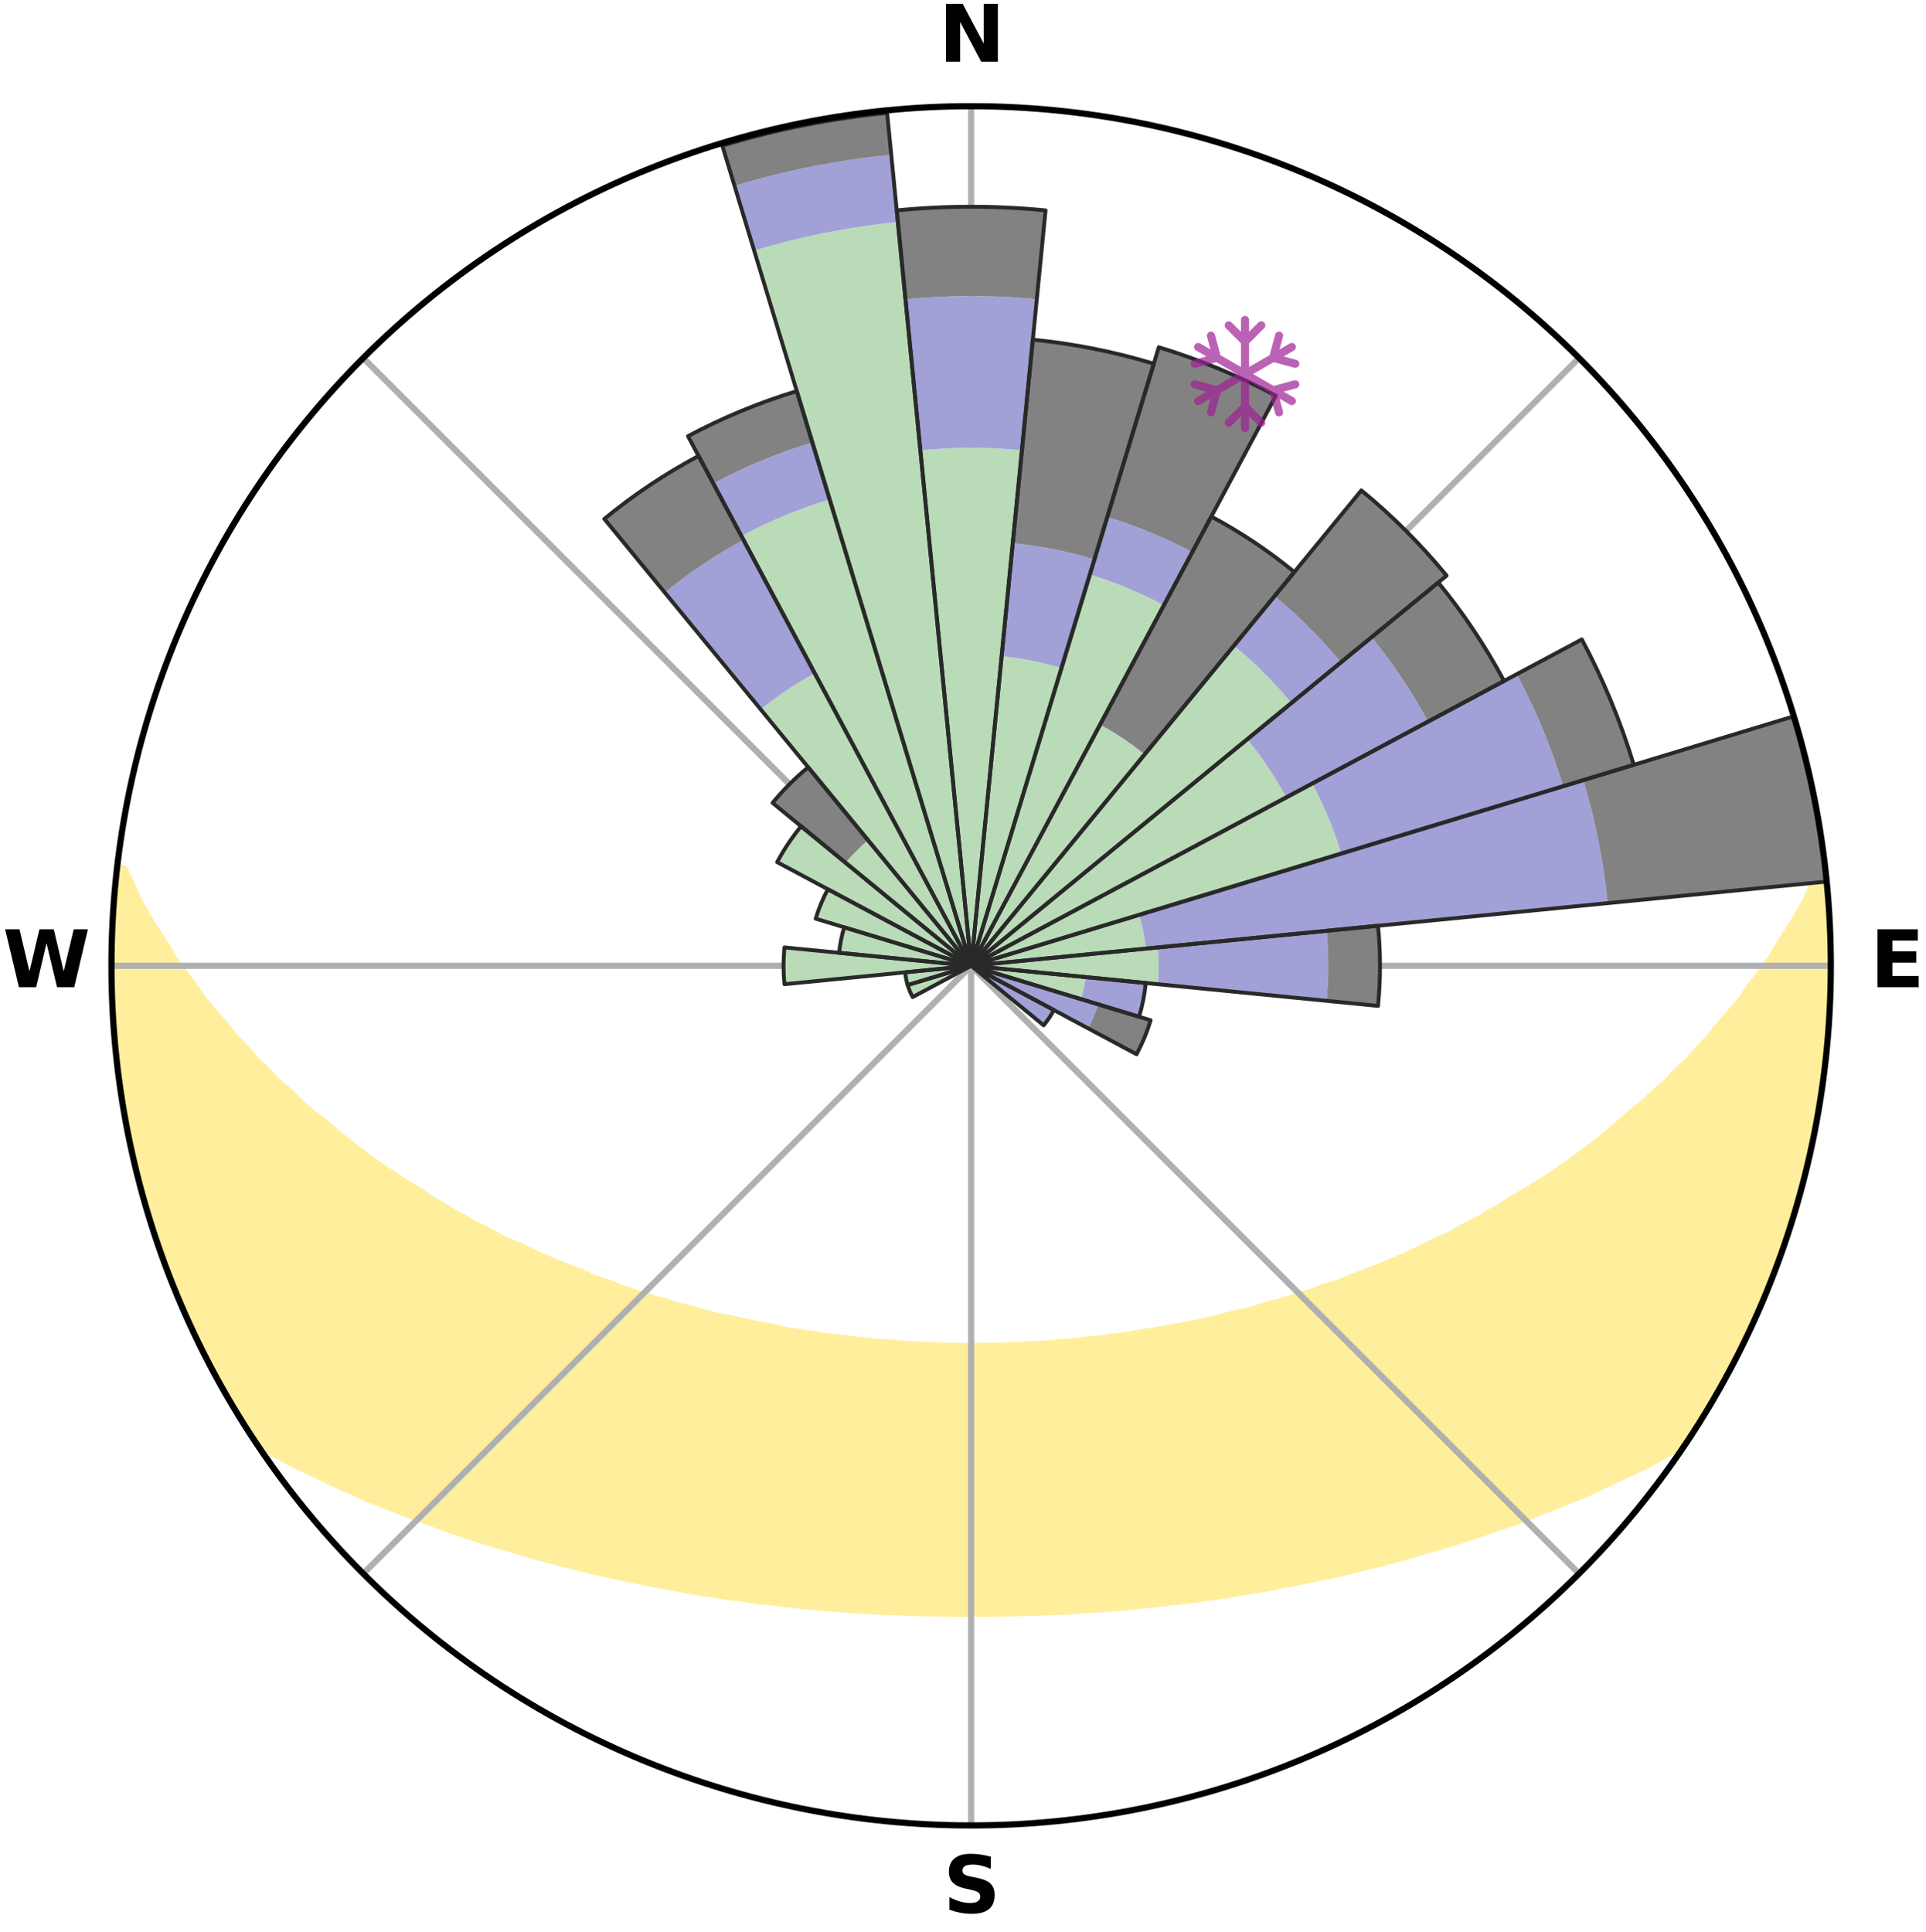 <?xml version="1.0" encoding="utf-8" standalone="no"?>
<!DOCTYPE svg PUBLIC "-//W3C//DTD SVG 1.1//EN"
  "http://www.w3.org/Graphics/SVG/1.1/DTD/svg11.dtd">
<svg xmlns:xlink="http://www.w3.org/1999/xlink" width="248.41pt" height="249.158pt" viewBox="0 0 248.41 249.158" xmlns="http://www.w3.org/2000/svg" version="1.1">
 <title>Ski Rose for Devil's Glen Country Club</title>
 <defs>
  <style type="text/css">*{stroke-linejoin: round; stroke-linecap: butt}</style>
 </defs>
 <g id="figure_1">
  <g id="patch_1">
   <path d="M 0 249.158 
L 248.41 249.158 
L 248.41 0 
L 0 0 
z
" style="fill: #ffffff"/>
  </g>
  <g id="axes_1">
   <g id="patch_2">
    <path d="M 236.135 124.579 
C 236.135 110.018 233.267 95.599 227.695 82.147 
C 222.122 68.695 213.955 56.471 203.659 46.175 
C 193.363 35.879 181.139 27.711 167.687 22.139 
C 154.235 16.567 139.815 13.699 125.255 13.699 
C 110.694 13.699 96.275 16.567 82.823 22.139 
C 69.371 27.711 57.147 35.879 46.851 46.175 
C 36.555 56.471 28.387 68.695 22.815 82.147 
C 17.243 95.599 14.375 110.018 14.375 124.579 
C 14.375 139.14 17.243 153.559 22.815 167.011 
C 28.387 180.463 36.555 192.687 46.851 202.983 
C 57.147 213.279 69.371 221.447 82.823 227.019 
C 96.275 232.591 110.694 235.459 125.255 235.459 
C 139.815 235.459 154.235 232.591 167.687 227.019 
C 181.139 221.447 193.363 213.279 203.659 202.983 
C 213.955 192.687 222.122 180.463 227.695 167.011 
C 233.267 153.559 236.135 139.14 236.135 124.579 
M 125.255 124.579 
C 125.255 124.579 125.255 124.579 125.255 124.579 
C 125.255 124.579 125.255 124.579 125.255 124.579 
C 125.255 124.579 125.255 124.579 125.255 124.579 
C 125.255 124.579 125.255 124.579 125.255 124.579 
C 125.255 124.579 125.255 124.579 125.255 124.579 
C 125.255 124.579 125.255 124.579 125.255 124.579 
C 125.255 124.579 125.255 124.579 125.255 124.579 
C 125.255 124.579 125.255 124.579 125.255 124.579 
C 125.255 124.579 125.255 124.579 125.255 124.579 
C 125.255 124.579 125.255 124.579 125.255 124.579 
C 125.255 124.579 125.255 124.579 125.255 124.579 
C 125.255 124.579 125.255 124.579 125.255 124.579 
C 125.255 124.579 125.255 124.579 125.255 124.579 
C 125.255 124.579 125.255 124.579 125.255 124.579 
C 125.255 124.579 125.255 124.579 125.255 124.579 
C 125.255 124.579 125.255 124.579 125.255 124.579 
z
" style="fill: #ffffff"/>
   </g>
   <g id="PolyCollection_1">
    <defs>
     <path id="mfef7aadc79" d="M 235.388 -137.127 
L 234.832 -137.064 
L 233.87 -135.038 
L 233.023 -133.061 
L 231.904 -131.102 
L 230.728 -129.184 
L 229.504 -127.309 
L 228.455 -125.48 
L 227.152 -123.69 
L 225.815 -121.946 
L 224.664 -120.239 
L 223.266 -118.584 
L 221.841 -116.978 
L 220.607 -115.398 
L 219.133 -113.883 
L 217.853 -112.388 
L 216.337 -110.967 
L 215.016 -109.558 
L 213.465 -108.23 
L 212.11 -106.908 
L 210.53 -105.674 
L 209.147 -104.438 
L 207.751 -103.244 
L 206.344 -102.091 
L 204.926 -100.979 
L 203.5 -99.908 
L 202.067 -98.878 
L 200.627 -97.888 
L 199.183 -96.938 
L 197.735 -96.028 
L 196.285 -95.157 
L 194.834 -94.325 
L 193.566 -93.448 
L 192.114 -92.689 
L 190.841 -91.879 
L 189.392 -91.191 
L 188.118 -90.447 
L 186.844 -89.734 
L 185.407 -89.147 
L 184.138 -88.495 
L 182.872 -87.873 
L 181.608 -87.28 
L 180.348 -86.715 
L 179.093 -86.177 
L 177.843 -85.666 
L 176.6 -85.181 
L 175.363 -84.721 
L 174.134 -84.286 
L 173.04 -83.766 
L 171.824 -83.378 
L 170.618 -83.012 
L 169.536 -82.557 
L 168.346 -82.233 
L 167.274 -81.82 
L 166.102 -81.535 
L 165.042 -81.159 
L 163.89 -80.91 
L 162.842 -80.57 
L 161.8 -80.247 
L 160.762 -79.94 
L 159.65 -79.755 
L 158.627 -79.479 
L 157.611 -79.217 
L 156.601 -78.97 
L 155.598 -78.736 
L 154.601 -78.515 
L 153.61 -78.307 
L 152.627 -78.111 
L 151.65 -77.926 
L 150.68 -77.753 
L 149.716 -77.589 
L 148.76 -77.435 
L 147.81 -77.291 
L 146.867 -77.155 
L 145.966 -76.948 
L 145.033 -76.831 
L 144.107 -76.721 
L 143.187 -76.618 
L 142.297 -76.453 
L 141.387 -76.366 
L 140.482 -76.284 
L 139.583 -76.207 
L 138.705 -76.079 
L 137.814 -76.015 
L 136.928 -75.955 
L 136.057 -75.854 
L 135.178 -75.805 
L 134.31 -75.721 
L 133.437 -75.682 
L 132.568 -75.645 
L 131.705 -75.584 
L 130.84 -75.557 
L 129.98 -75.511 
L 129.118 -75.492 
L 128.258 -75.475 
L 127.4 -75.451 
L 126.542 -75.441 
L 125.684 -75.432 
L 124.826 -75.433 
L 123.968 -75.442 
L 123.11 -75.46 
L 122.252 -75.476 
L 121.392 -75.493 
L 120.532 -75.533 
L 119.67 -75.559 
L 118.808 -75.614 
L 117.942 -75.648 
L 117.073 -75.684 
L 116.207 -75.762 
L 115.332 -75.808 
L 114.464 -75.903 
L 113.582 -75.959 
L 112.697 -76.02 
L 111.821 -76.139 
L 110.928 -76.212 
L 110.029 -76.289 
L 109.146 -76.436 
L 108.239 -76.527 
L 107.325 -76.624 
L 106.405 -76.727 
L 105.511 -76.914 
L 104.582 -77.034 
L 103.646 -77.162 
L 102.703 -77.298 
L 101.754 -77.443 
L 100.797 -77.597 
L 99.884 -77.852 
L 98.917 -78.028 
L 97.944 -78.215 
L 96.964 -78.413 
L 95.978 -78.623 
L 94.984 -78.846 
L 93.985 -79.081 
L 92.905 -79.227 
L 91.89 -79.489 
L 90.868 -79.765 
L 89.84 -80.057 
L 88.807 -80.365 
L 87.677 -80.581 
L 86.63 -80.921 
L 85.578 -81.279 
L 84.418 -81.546 
L 83.354 -81.941 
L 82.176 -82.245 
L 81.101 -82.679 
L 79.905 -83.024 
L 78.822 -83.499 
L 77.611 -83.887 
L 76.391 -84.299 
L 75.296 -84.84 
L 74.065 -85.299 
L 72.826 -85.783 
L 71.58 -86.294 
L 70.33 -86.83 
L 69.075 -87.394 
L 67.815 -87.986 
L 66.553 -88.606 
L 65.126 -89.16 
L 63.856 -89.841 
L 62.586 -90.553 
L 61.144 -91.205 
L 59.872 -91.981 
L 58.425 -92.703 
L 57.156 -93.544 
L 55.706 -94.339 
L 54.444 -95.248 
L 52.998 -96.116 
L 51.554 -97.024 
L 50.114 -97.97 
L 48.678 -98.957 
L 47.249 -99.984 
L 45.826 -101.051 
L 44.412 -102.159 
L 43.009 -103.309 
L 41.616 -104.499 
L 40.028 -105.685 
L 38.66 -106.961 
L 37.309 -108.279 
L 35.761 -109.603 
L 34.443 -111.007 
L 32.93 -112.424 
L 31.653 -113.914 
L 30.182 -115.425 
L 28.951 -117 
L 27.528 -118.602 
L 26.132 -120.251 
L 24.983 -121.953 
L 23.648 -123.692 
L 22.347 -125.477 
L 21.299 -127.301 
L 20.075 -129.171 
L 18.898 -131.084 
L 17.776 -133.038 
L 16.923 -135.01 
L 15.948 -137.033 
L 15.16 -137.123 
L 15.16 -137.123 
L 14.915 -135.204 
L 14.799 -133.272 
L 14.62 -131.346 
L 14.615 -129.41 
L 14.457 -127.48 
L 14.516 -125.545 
L 14.422 -123.612 
L 14.593 -121.681 
L 14.563 -119.746 
L 14.615 -117.812 
L 14.783 -115.885 
L 14.899 -113.953 
L 15.124 -112.031 
L 15.486 -110.128 
L 15.642 -108.197 
L 16.01 -106.298 
L 16.286 -104.383 
L 16.653 -102.484 
L 17.108 -100.603 
L 17.48 -98.705 
L 17.931 -96.823 
L 18.474 -94.966 
L 18.942 -93.088 
L 19.546 -91.249 
L 20.113 -89.399 
L 20.776 -87.581 
L 21.468 -85.775 
L 22.095 -83.943 
L 22.849 -82.161 
L 23.661 -80.405 
L 24.386 -78.61 
L 25.268 -76.888 
L 26.059 -75.122 
L 26.924 -73.391 
L 27.834 -71.684 
L 28.753 -69.981 
L 29.74 -68.316 
L 30.735 -66.657 
L 31.74 -65.003 
L 32.795 -63.381 
L 34.538 -62.231 
L 36.363 -61.173 
L 38.213 -60.172 
L 40.145 -59.272 
L 42.017 -58.369 
L 43.892 -57.509 
L 45.766 -56.689 
L 47.576 -55.855 
L 49.444 -55.112 
L 51.305 -54.404 
L 53.103 -53.676 
L 54.95 -53.036 
L 56.734 -52.374 
L 58.512 -51.742 
L 60.282 -51.14 
L 62.043 -50.568 
L 63.796 -50.024 
L 65.539 -49.506 
L 67.273 -49.016 
L 68.956 -48.496 
L 70.671 -48.055 
L 72.339 -47.587 
L 74.033 -47.192 
L 75.683 -46.768 
L 77.326 -46.367 
L 78.989 -46.036 
L 80.613 -45.674 
L 82.228 -45.334 
L 83.834 -45.011 
L 85.433 -44.709 
L 87.021 -44.421 
L 88.583 -44.109 
L 90.156 -43.858 
L 91.72 -43.62 
L 93.261 -43.359 
L 94.811 -43.153 
L 96.351 -42.958 
L 97.873 -42.743 
L 99.4 -42.577 
L 100.909 -42.39 
L 102.414 -42.217 
L 103.92 -42.085 
L 105.414 -41.938 
L 106.904 -41.804 
L 108.394 -41.706 
L 109.875 -41.595 
L 111.352 -41.496 
L 112.825 -41.409 
L 114.295 -41.333 
L 115.763 -41.268 
L 117.229 -41.223 
L 118.691 -41.178 
L 120.152 -41.144 
L 121.611 -41.12 
L 123.069 -41.106 
L 124.526 -41.102 
L 125.983 -41.104 
L 127.441 -41.108 
L 128.899 -41.122 
L 130.358 -41.146 
L 131.818 -41.181 
L 133.282 -41.213 
L 134.747 -41.268 
L 136.214 -41.333 
L 137.685 -41.409 
L 139.158 -41.496 
L 140.635 -41.596 
L 142.12 -41.686 
L 143.605 -41.808 
L 145.094 -41.942 
L 146.588 -42.089 
L 148.095 -42.219 
L 149.6 -42.392 
L 151.119 -42.548 
L 152.635 -42.748 
L 154.17 -42.926 
L 155.698 -43.155 
L 157.246 -43.365 
L 158.787 -43.625 
L 160.352 -43.861 
L 161.924 -44.115 
L 163.507 -44.382 
L 165.075 -44.712 
L 166.672 -45.018 
L 168.279 -45.338 
L 169.893 -45.681 
L 171.546 -45.993 
L 173.181 -46.371 
L 174.822 -46.774 
L 176.473 -47.196 
L 178.167 -47.591 
L 179.834 -48.062 
L 181.548 -48.503 
L 183.233 -49.02 
L 184.966 -49.511 
L 186.71 -50.029 
L 188.462 -50.573 
L 190.224 -51.145 
L 191.993 -51.747 
L 193.771 -52.379 
L 195.607 -52.988 
L 197.4 -53.683 
L 199.197 -54.41 
L 201.06 -55.117 
L 202.926 -55.862 
L 204.8 -56.641 
L 206.611 -57.514 
L 208.485 -58.375 
L 210.358 -59.277 
L 212.29 -60.176 
L 214.139 -61.179 
L 215.965 -62.235 
L 217.702 -63.389 
L 218.758 -65.011 
L 219.79 -66.648 
L 220.789 -68.305 
L 221.707 -70.009 
L 222.684 -71.679 
L 223.524 -73.423 
L 224.435 -75.13 
L 225.296 -76.862 
L 226.106 -78.618 
L 226.866 -80.397 
L 227.668 -82.158 
L 228.353 -83.968 
L 229.062 -85.767 
L 229.768 -87.569 
L 230.354 -89.413 
L 230.96 -91.25 
L 231.52 -93.102 
L 232.035 -94.966 
L 232.504 -96.843 
L 233.039 -98.702 
L 233.426 -100.598 
L 233.889 -102.477 
L 234.248 -104.378 
L 234.505 -106.297 
L 234.902 -108.192 
L 235.077 -110.121 
L 235.394 -112.03 
L 235.488 -113.965 
L 235.693 -115.887 
L 235.897 -117.812 
L 235.879 -119.749 
L 236.009 -121.679 
L 236.074 -123.612 
L 236.104 -125.546 
L 235.974 -127.478 
L 235.965 -129.413 
L 235.923 -131.348 
L 235.664 -133.268 
L 235.527 -135.197 
L 235.388 -137.127 
z
" style="stroke: #ffee9c"/>
    </defs>
    <g clip-path="url(#p2a6b2a44d4)">
     <use xlink:href="#mfef7aadc79" x="0" y="249.158" style="fill: #ffee9c; stroke: #ffee9c"/>
    </g>
   </g>
   <g id="matplotlib.axis_1">
    <g id="xtick_1">
     <g id="line2d_1">
      <path d="M 125.255 124.579 
L 125.255 13.699 
" clip-path="url(#p2a6b2a44d4)" style="fill: none; stroke: #b0b0b0; stroke-width: 0.8; stroke-linecap: square"/>
     </g>
     <g id="text_1">
      <!-- N -->
      <g transform="translate(121.07 7.958) scale(0.1 -0.1)">
       <defs>
        <path id="DejaVuSans-Bold-4e" d="M 588 4666 
L 1931 4666 
L 3628 1466 
L 3628 4666 
L 4769 4666 
L 4769 0 
L 3425 0 
L 1728 3200 
L 1728 0 
L 588 0 
L 588 4666 
z
" transform="scale(0.016)"/>
       </defs>
       <use xlink:href="#DejaVuSans-Bold-4e"/>
      </g>
     </g>
    </g>
    <g id="xtick_2">
     <g id="line2d_2">
      <path d="M 125.255 124.579 
L 203.659 46.175 
" clip-path="url(#p2a6b2a44d4)" style="fill: none; stroke: #b0b0b0; stroke-width: 0.8; stroke-linecap: square"/>
     </g>
    </g>
    <g id="xtick_3">
     <g id="line2d_3">
      <path d="M 125.255 124.579 
L 236.135 124.579 
" clip-path="url(#p2a6b2a44d4)" style="fill: none; stroke: #b0b0b0; stroke-width: 0.8; stroke-linecap: square"/>
     </g>
     <g id="text_2">
      <!-- E -->
      <g transform="translate(241.219 127.338) scale(0.1 -0.1)">
       <defs>
        <path id="DejaVuSans-Bold-45" d="M 588 4666 
L 3834 4666 
L 3834 3756 
L 1791 3756 
L 1791 2888 
L 3713 2888 
L 3713 1978 
L 1791 1978 
L 1791 909 
L 3903 909 
L 3903 0 
L 588 0 
L 588 4666 
z
" transform="scale(0.016)"/>
       </defs>
       <use xlink:href="#DejaVuSans-Bold-45"/>
      </g>
     </g>
    </g>
    <g id="xtick_4">
     <g id="line2d_4">
      <path d="M 125.255 124.579 
L 203.659 202.983 
" clip-path="url(#p2a6b2a44d4)" style="fill: none; stroke: #b0b0b0; stroke-width: 0.8; stroke-linecap: square"/>
     </g>
    </g>
    <g id="xtick_5">
     <g id="line2d_5">
      <path d="M 125.255 124.579 
L 125.255 235.459 
" clip-path="url(#p2a6b2a44d4)" style="fill: none; stroke: #b0b0b0; stroke-width: 0.8; stroke-linecap: square"/>
     </g>
     <g id="text_3">
      <!-- S -->
      <g transform="translate(121.654 246.718) scale(0.1 -0.1)">
       <defs>
        <path id="DejaVuSans-Bold-53" d="M 3834 4519 
L 3834 3531 
Q 3450 3703 3084 3790 
Q 2719 3878 2394 3878 
Q 1963 3878 1756 3759 
Q 1550 3641 1550 3391 
Q 1550 3203 1689 3098 
Q 1828 2994 2194 2919 
L 2706 2816 
Q 3484 2659 3812 2340 
Q 4141 2022 4141 1434 
Q 4141 663 3683 286 
Q 3225 -91 2284 -91 
Q 1841 -91 1394 -6 
Q 947 78 500 244 
L 500 1259 
Q 947 1022 1364 901 
Q 1781 781 2169 781 
Q 2563 781 2772 912 
Q 2981 1044 2981 1288 
Q 2981 1506 2839 1625 
Q 2697 1744 2272 1838 
L 1806 1941 
Q 1106 2091 782 2419 
Q 459 2747 459 3303 
Q 459 4000 909 4375 
Q 1359 4750 2203 4750 
Q 2588 4750 2994 4692 
Q 3400 4634 3834 4519 
z
" transform="scale(0.016)"/>
       </defs>
       <use xlink:href="#DejaVuSans-Bold-53"/>
      </g>
     </g>
    </g>
    <g id="xtick_6">
     <g id="line2d_6">
      <path d="M 125.255 124.579 
L 46.851 202.983 
" clip-path="url(#p2a6b2a44d4)" style="fill: none; stroke: #b0b0b0; stroke-width: 0.8; stroke-linecap: square"/>
     </g>
    </g>
    <g id="xtick_7">
     <g id="line2d_7">
      <path d="M 125.255 124.579 
L 14.375 124.579 
" clip-path="url(#p2a6b2a44d4)" style="fill: none; stroke: #b0b0b0; stroke-width: 0.8; stroke-linecap: square"/>
     </g>
     <g id="text_4">
      <!-- W -->
      <g transform="translate(0.36 127.338) scale(0.1 -0.1)">
       <defs>
        <path id="DejaVuSans-Bold-57" d="M 191 4666 
L 1344 4666 
L 2150 1275 
L 2950 4666 
L 4109 4666 
L 4909 1275 
L 5716 4666 
L 6859 4666 
L 5759 0 
L 4372 0 
L 3525 3547 
L 2688 0 
L 1300 0 
L 191 4666 
z
" transform="scale(0.016)"/>
       </defs>
       <use xlink:href="#DejaVuSans-Bold-57"/>
      </g>
     </g>
    </g>
    <g id="xtick_8">
     <g id="line2d_8">
      <path d="M 125.255 124.579 
L 46.851 46.175 
" clip-path="url(#p2a6b2a44d4)" style="fill: none; stroke: #b0b0b0; stroke-width: 0.8; stroke-linecap: square"/>
     </g>
    </g>
   </g>
   <g id="matplotlib.axis_2"/>
   <g id="patch_3">
    <path d="M 125.255 124.579 
C 125.255 124.579 125.255 124.579 125.255 124.579 
C 125.255 124.579 125.255 124.579 125.255 124.579 
L 125.255 124.579 
C 125.255 124.579 125.255 124.579 125.255 124.579 
C 125.255 124.579 125.255 124.579 125.255 124.579 
z
" clip-path="url(#p2a6b2a44d4)" style="fill: #d9d9d9"/>
   </g>
   <g id="patch_4">
    <path d="M 125.255 124.579 
C 125.255 124.579 125.255 124.579 125.255 124.579 
C 125.255 124.579 125.255 124.579 125.255 124.579 
L 125.255 124.579 
C 125.255 124.579 125.255 124.579 125.255 124.579 
C 125.255 124.579 125.255 124.579 125.255 124.579 
z
" clip-path="url(#p2a6b2a44d4)" style="fill: #d9d9d9"/>
   </g>
   <g id="patch_5">
    <path d="M 125.255 124.579 
C 125.255 124.579 125.255 124.579 125.255 124.579 
C 125.255 124.579 125.255 124.579 125.255 124.579 
L 125.255 124.579 
C 125.255 124.579 125.255 124.579 125.255 124.579 
C 125.255 124.579 125.255 124.579 125.255 124.579 
z
" clip-path="url(#p2a6b2a44d4)" style="fill: #d9d9d9"/>
   </g>
   <g id="patch_6">
    <path d="M 125.255 124.579 
C 125.255 124.579 125.255 124.579 125.255 124.579 
C 125.255 124.579 125.255 124.579 125.255 124.579 
L 125.255 124.579 
C 125.255 124.579 125.255 124.579 125.255 124.579 
C 125.255 124.579 125.255 124.579 125.255 124.579 
z
" clip-path="url(#p2a6b2a44d4)" style="fill: #d9d9d9"/>
   </g>
   <g id="patch_7">
    <path d="M 125.255 124.579 
C 125.255 124.579 125.255 124.579 125.255 124.579 
C 125.255 124.579 125.255 124.579 125.255 124.579 
L 125.255 124.579 
C 125.255 124.579 125.255 124.579 125.255 124.579 
C 125.255 124.579 125.255 124.579 125.255 124.579 
z
" clip-path="url(#p2a6b2a44d4)" style="fill: #d9d9d9"/>
   </g>
   <g id="patch_8">
    <path d="M 125.255 124.579 
C 125.255 124.579 125.255 124.579 125.255 124.579 
C 125.255 124.579 125.255 124.579 125.255 124.579 
L 125.255 124.579 
C 125.255 124.579 125.255 124.579 125.255 124.579 
C 125.255 124.579 125.255 124.579 125.255 124.579 
z
" clip-path="url(#p2a6b2a44d4)" style="fill: #d9d9d9"/>
   </g>
   <g id="patch_9">
    <path d="M 125.255 124.579 
C 125.255 124.579 125.255 124.579 125.255 124.579 
C 125.255 124.579 125.255 124.579 125.255 124.579 
L 125.255 124.579 
C 125.255 124.579 125.255 124.579 125.255 124.579 
C 125.255 124.579 125.255 124.579 125.255 124.579 
z
" clip-path="url(#p2a6b2a44d4)" style="fill: #d9d9d9"/>
   </g>
   <g id="patch_10">
    <path d="M 125.255 124.579 
C 125.255 124.579 125.255 124.579 125.255 124.579 
C 125.255 124.579 125.255 124.579 125.255 124.579 
L 125.255 124.579 
C 125.255 124.579 125.255 124.579 125.255 124.579 
C 125.255 124.579 125.255 124.579 125.255 124.579 
z
" clip-path="url(#p2a6b2a44d4)" style="fill: #d9d9d9"/>
   </g>
   <g id="patch_11">
    <path d="M 125.255 124.579 
C 125.255 124.579 125.255 124.579 125.255 124.579 
C 125.255 124.579 125.255 124.579 125.255 124.579 
L 125.255 124.579 
C 125.255 124.579 125.255 124.579 125.255 124.579 
C 125.255 124.579 125.255 124.579 125.255 124.579 
z
" clip-path="url(#p2a6b2a44d4)" style="fill: #d9d9d9"/>
   </g>
   <g id="patch_12">
    <path d="M 125.255 124.579 
C 125.255 124.579 125.255 124.579 125.255 124.579 
C 125.255 124.579 125.255 124.579 125.255 124.579 
L 125.255 124.579 
C 125.255 124.579 125.255 124.579 125.255 124.579 
C 125.255 124.579 125.255 124.579 125.255 124.579 
z
" clip-path="url(#p2a6b2a44d4)" style="fill: #d9d9d9"/>
   </g>
   <g id="patch_13">
    <path d="M 125.255 124.579 
C 125.255 124.579 125.255 124.579 125.255 124.579 
C 125.255 124.579 125.255 124.579 125.255 124.579 
L 125.255 124.579 
C 125.255 124.579 125.255 124.579 125.255 124.579 
C 125.255 124.579 125.255 124.579 125.255 124.579 
z
" clip-path="url(#p2a6b2a44d4)" style="fill: #d9d9d9"/>
   </g>
   <g id="patch_14">
    <path d="M 125.255 124.579 
C 125.255 124.579 125.255 124.579 125.255 124.579 
C 125.255 124.579 125.255 124.579 125.255 124.579 
L 125.255 124.579 
C 125.255 124.579 125.255 124.579 125.255 124.579 
C 125.255 124.579 125.255 124.579 125.255 124.579 
z
" clip-path="url(#p2a6b2a44d4)" style="fill: #d9d9d9"/>
   </g>
   <g id="patch_15">
    <path d="M 125.255 124.579 
C 125.255 124.579 125.255 124.579 125.255 124.579 
C 125.255 124.579 125.255 124.579 125.255 124.579 
L 125.255 124.579 
C 125.255 124.579 125.255 124.579 125.255 124.579 
C 125.255 124.579 125.255 124.579 125.255 124.579 
z
" clip-path="url(#p2a6b2a44d4)" style="fill: #d9d9d9"/>
   </g>
   <g id="patch_16">
    <path d="M 125.255 124.579 
C 125.255 124.579 125.255 124.579 125.255 124.579 
C 125.255 124.579 125.255 124.579 125.255 124.579 
L 125.255 124.579 
C 125.255 124.579 125.255 124.579 125.255 124.579 
C 125.255 124.579 125.255 124.579 125.255 124.579 
z
" clip-path="url(#p2a6b2a44d4)" style="fill: #d9d9d9"/>
   </g>
   <g id="patch_17">
    <path d="M 125.255 124.579 
C 125.255 124.579 125.255 124.579 125.255 124.579 
C 125.255 124.579 125.255 124.579 125.255 124.579 
L 125.255 124.579 
C 125.255 124.579 125.255 124.579 125.255 124.579 
C 125.255 124.579 125.255 124.579 125.255 124.579 
z
" clip-path="url(#p2a6b2a44d4)" style="fill: #d9d9d9"/>
   </g>
   <g id="patch_18">
    <path d="M 125.255 124.579 
C 125.255 124.579 125.255 124.579 125.255 124.579 
C 125.255 124.579 125.255 124.579 125.255 124.579 
L 125.255 124.579 
C 125.255 124.579 125.255 124.579 125.255 124.579 
C 125.255 124.579 125.255 124.579 125.255 124.579 
z
" clip-path="url(#p2a6b2a44d4)" style="fill: #d9d9d9"/>
   </g>
   <g id="patch_19">
    <path d="M 125.255 124.579 
C 125.255 124.579 125.255 124.579 125.255 124.579 
C 125.255 124.579 125.255 124.579 125.255 124.579 
L 125.255 124.579 
C 125.255 124.579 125.255 124.579 125.255 124.579 
C 125.255 124.579 125.255 124.579 125.255 124.579 
z
" clip-path="url(#p2a6b2a44d4)" style="fill: #d9d9d9"/>
   </g>
   <g id="patch_20">
    <path d="M 125.255 124.579 
C 125.255 124.579 125.255 124.579 125.255 124.579 
C 125.255 124.579 125.255 124.579 125.255 124.579 
L 125.255 124.579 
C 125.255 124.579 125.255 124.579 125.255 124.579 
C 125.255 124.579 125.255 124.579 125.255 124.579 
z
" clip-path="url(#p2a6b2a44d4)" style="fill: #d9d9d9"/>
   </g>
   <g id="patch_21">
    <path d="M 125.255 124.579 
C 125.255 124.579 125.255 124.579 125.255 124.579 
C 125.255 124.579 125.255 124.579 125.255 124.579 
L 125.255 124.579 
C 125.255 124.579 125.255 124.579 125.255 124.579 
C 125.255 124.579 125.255 124.579 125.255 124.579 
z
" clip-path="url(#p2a6b2a44d4)" style="fill: #d9d9d9"/>
   </g>
   <g id="patch_22">
    <path d="M 125.255 124.579 
C 125.255 124.579 125.255 124.579 125.255 124.579 
C 125.255 124.579 125.255 124.579 125.255 124.579 
L 125.255 124.579 
C 125.255 124.579 125.255 124.579 125.255 124.579 
C 125.255 124.579 125.255 124.579 125.255 124.579 
z
" clip-path="url(#p2a6b2a44d4)" style="fill: #d9d9d9"/>
   </g>
   <g id="patch_23">
    <path d="M 125.255 124.579 
C 125.255 124.579 125.255 124.579 125.255 124.579 
C 125.255 124.579 125.255 124.579 125.255 124.579 
L 125.255 124.579 
C 125.255 124.579 125.255 124.579 125.255 124.579 
C 125.255 124.579 125.255 124.579 125.255 124.579 
z
" clip-path="url(#p2a6b2a44d4)" style="fill: #d9d9d9"/>
   </g>
   <g id="patch_24">
    <path d="M 125.255 124.579 
C 125.255 124.579 125.255 124.579 125.255 124.579 
C 125.255 124.579 125.255 124.579 125.255 124.579 
L 125.255 124.579 
C 125.255 124.579 125.255 124.579 125.255 124.579 
C 125.255 124.579 125.255 124.579 125.255 124.579 
z
" clip-path="url(#p2a6b2a44d4)" style="fill: #d9d9d9"/>
   </g>
   <g id="patch_25">
    <path d="M 125.255 124.579 
C 125.255 124.579 125.255 124.579 125.255 124.579 
C 125.255 124.579 125.255 124.579 125.255 124.579 
L 125.255 124.579 
C 125.255 124.579 125.255 124.579 125.255 124.579 
C 125.255 124.579 125.255 124.579 125.255 124.579 
z
" clip-path="url(#p2a6b2a44d4)" style="fill: #d9d9d9"/>
   </g>
   <g id="patch_26">
    <path d="M 125.255 124.579 
C 125.255 124.579 125.255 124.579 125.255 124.579 
C 125.255 124.579 125.255 124.579 125.255 124.579 
L 125.255 124.579 
C 125.255 124.579 125.255 124.579 125.255 124.579 
C 125.255 124.579 125.255 124.579 125.255 124.579 
z
" clip-path="url(#p2a6b2a44d4)" style="fill: #d9d9d9"/>
   </g>
   <g id="patch_27">
    <path d="M 125.255 124.579 
C 125.255 124.579 125.255 124.579 125.255 124.579 
C 125.255 124.579 125.255 124.579 125.255 124.579 
L 125.255 124.579 
C 125.255 124.579 125.255 124.579 125.255 124.579 
C 125.255 124.579 125.255 124.579 125.255 124.579 
z
" clip-path="url(#p2a6b2a44d4)" style="fill: #d9d9d9"/>
   </g>
   <g id="patch_28">
    <path d="M 125.255 124.579 
C 125.255 124.579 125.255 124.579 125.255 124.579 
C 125.255 124.579 125.255 124.579 125.255 124.579 
L 125.255 124.579 
C 125.255 124.579 125.255 124.579 125.255 124.579 
C 125.255 124.579 125.255 124.579 125.255 124.579 
z
" clip-path="url(#p2a6b2a44d4)" style="fill: #d9d9d9"/>
   </g>
   <g id="patch_29">
    <path d="M 125.255 124.579 
C 125.255 124.579 125.255 124.579 125.255 124.579 
C 125.255 124.579 125.255 124.579 125.255 124.579 
L 125.255 124.579 
C 125.255 124.579 125.255 124.579 125.255 124.579 
C 125.255 124.579 125.255 124.579 125.255 124.579 
z
" clip-path="url(#p2a6b2a44d4)" style="fill: #d9d9d9"/>
   </g>
   <g id="patch_30">
    <path d="M 125.255 124.579 
C 125.255 124.579 125.255 124.579 125.255 124.579 
C 125.255 124.579 125.255 124.579 125.255 124.579 
L 125.255 124.579 
C 125.255 124.579 125.255 124.579 125.255 124.579 
C 125.255 124.579 125.255 124.579 125.255 124.579 
z
" clip-path="url(#p2a6b2a44d4)" style="fill: #d9d9d9"/>
   </g>
   <g id="patch_31">
    <path d="M 125.255 124.579 
C 125.255 124.579 125.255 124.579 125.255 124.579 
C 125.255 124.579 125.255 124.579 125.255 124.579 
L 125.255 124.579 
C 125.255 124.579 125.255 124.579 125.255 124.579 
C 125.255 124.579 125.255 124.579 125.255 124.579 
z
" clip-path="url(#p2a6b2a44d4)" style="fill: #d9d9d9"/>
   </g>
   <g id="patch_32">
    <path d="M 125.255 124.579 
C 125.255 124.579 125.255 124.579 125.255 124.579 
C 125.255 124.579 125.255 124.579 125.255 124.579 
L 125.255 124.579 
C 125.255 124.579 125.255 124.579 125.255 124.579 
C 125.255 124.579 125.255 124.579 125.255 124.579 
z
" clip-path="url(#p2a6b2a44d4)" style="fill: #d9d9d9"/>
   </g>
   <g id="patch_33">
    <path d="M 125.255 124.579 
C 125.255 124.579 125.255 124.579 125.255 124.579 
C 125.255 124.579 125.255 124.579 125.255 124.579 
L 125.255 124.579 
C 125.255 124.579 125.255 124.579 125.255 124.579 
C 125.255 124.579 125.255 124.579 125.255 124.579 
z
" clip-path="url(#p2a6b2a44d4)" style="fill: #d9d9d9"/>
   </g>
   <g id="patch_34">
    <path d="M 125.255 124.579 
C 125.255 124.579 125.255 124.579 125.255 124.579 
C 125.255 124.579 125.255 124.579 125.255 124.579 
L 125.255 124.579 
C 125.255 124.579 125.255 124.579 125.255 124.579 
C 125.255 124.579 125.255 124.579 125.255 124.579 
z
" clip-path="url(#p2a6b2a44d4)" style="fill: #d9d9d9"/>
   </g>
   <g id="patch_35">
    <path d="M 125.255 124.579 
C 125.255 124.579 125.255 124.579 125.255 124.579 
C 125.255 124.579 125.255 124.579 125.255 124.579 
L 131.804 58.087 
C 129.627 57.873 127.442 57.766 125.255 57.766 
C 123.068 57.766 120.882 57.873 118.706 58.087 
z
" clip-path="url(#p2a6b2a44d4)" style="fill: #badbb8"/>
   </g>
   <g id="patch_36">
    <path d="M 125.255 124.579 
C 125.255 124.579 125.255 124.579 125.255 124.579 
C 125.255 124.579 125.255 124.579 125.255 124.579 
L 136.902 86.182 
C 135.646 85.801 134.371 85.482 133.083 85.226 
C 131.795 84.969 130.495 84.776 129.188 84.648 
z
" clip-path="url(#p2a6b2a44d4)" style="fill: #badbb8"/>
   </g>
   <g id="patch_37">
    <path d="M 125.255 124.579 
C 125.255 124.579 125.255 124.579 125.255 124.579 
C 125.255 124.579 125.255 124.579 125.255 124.579 
L 150.113 78.072 
C 148.591 77.258 147.03 76.52 145.435 75.859 
C 143.841 75.199 142.214 74.617 140.563 74.116 
z
" clip-path="url(#p2a6b2a44d4)" style="fill: #badbb8"/>
   </g>
   <g id="patch_38">
    <path d="M 125.255 124.579 
C 125.255 124.579 125.255 124.579 125.255 124.579 
C 125.255 124.579 125.255 124.579 125.255 124.579 
L 147.631 97.314 
C 146.738 96.581 145.811 95.893 144.851 95.252 
C 143.891 94.611 142.9 94.017 141.882 93.472 
z
" clip-path="url(#p2a6b2a44d4)" style="fill: #badbb8"/>
   </g>
   <g id="patch_39">
    <path d="M 125.255 124.579 
C 125.255 124.579 125.255 124.579 125.255 124.579 
C 125.255 124.579 125.255 124.579 125.255 124.579 
L 166.552 90.688 
C 165.442 89.336 164.267 88.04 163.031 86.803 
C 161.794 85.567 160.498 84.392 159.146 83.282 
z
" clip-path="url(#p2a6b2a44d4)" style="fill: #badbb8"/>
   </g>
   <g id="patch_40">
    <path d="M 125.255 124.579 
C 125.255 124.579 125.255 124.579 125.255 124.579 
C 125.255 124.579 125.255 124.579 125.255 124.579 
L 165.883 102.863 
C 165.172 101.533 164.397 100.239 163.559 98.985 
C 162.721 97.731 161.822 96.52 160.866 95.354 
z
" clip-path="url(#p2a6b2a44d4)" style="fill: #badbb8"/>
   </g>
   <g id="patch_41">
    <path d="M 125.255 124.579 
C 125.255 124.579 125.255 124.579 125.255 124.579 
C 125.255 124.579 125.255 124.579 125.255 124.579 
L 172.988 110.099 
C 172.514 108.537 171.964 106.999 171.339 105.49 
C 170.714 103.982 170.016 102.505 169.246 101.065 
z
" clip-path="url(#p2a6b2a44d4)" style="fill: #badbb8"/>
   </g>
   <g id="patch_42">
    <path d="M 125.255 124.579 
C 125.255 124.579 125.255 124.579 125.255 124.579 
C 125.255 124.579 125.255 124.579 125.255 124.579 
L 147.779 122.361 
C 147.707 121.623 147.598 120.89 147.453 120.164 
C 147.309 119.437 147.129 118.718 146.914 118.009 
z
" clip-path="url(#p2a6b2a44d4)" style="fill: #badbb8"/>
   </g>
   <g id="patch_43">
    <path d="M 125.255 124.579 
C 125.255 124.579 125.255 124.579 125.255 124.579 
C 125.255 124.579 125.255 124.579 125.255 124.579 
L 149.334 126.951 
C 149.412 126.163 149.451 125.371 149.451 124.579 
C 149.451 123.787 149.412 122.996 149.334 122.207 
z
" clip-path="url(#p2a6b2a44d4)" style="fill: #badbb8"/>
   </g>
   <g id="patch_44">
    <path d="M 125.255 124.579 
C 125.255 124.579 125.255 124.579 125.255 124.579 
C 125.255 124.579 125.255 124.579 125.255 124.579 
L 139.434 128.88 
C 139.575 128.416 139.692 127.945 139.787 127.47 
C 139.882 126.994 139.953 126.514 140 126.031 
z
" clip-path="url(#p2a6b2a44d4)" style="fill: #badbb8"/>
   </g>
   <g id="patch_45">
    <path d="M 125.255 124.579 
C 125.255 124.579 125.255 124.579 125.255 124.579 
C 125.255 124.579 125.255 124.579 125.255 124.579 
L 125.255 124.579 
C 125.255 124.579 125.255 124.579 125.255 124.579 
C 125.255 124.579 125.255 124.579 125.255 124.579 
z
" clip-path="url(#p2a6b2a44d4)" style="fill: #badbb8"/>
   </g>
   <g id="patch_46">
    <path d="M 125.255 124.579 
C 125.255 124.579 125.255 124.579 125.255 124.579 
C 125.255 124.579 125.255 124.579 125.255 124.579 
L 125.255 124.579 
C 125.255 124.579 125.255 124.579 125.255 124.579 
C 125.255 124.579 125.255 124.579 125.255 124.579 
z
" clip-path="url(#p2a6b2a44d4)" style="fill: #badbb8"/>
   </g>
   <g id="patch_47">
    <path d="M 125.255 124.579 
C 125.255 124.579 125.255 124.579 125.255 124.579 
C 125.255 124.579 125.255 124.579 125.255 124.579 
L 125.255 124.579 
C 125.255 124.579 125.255 124.579 125.255 124.579 
C 125.255 124.579 125.255 124.579 125.255 124.579 
z
" clip-path="url(#p2a6b2a44d4)" style="fill: #badbb8"/>
   </g>
   <g id="patch_48">
    <path d="M 125.255 124.579 
C 125.255 124.579 125.255 124.579 125.255 124.579 
C 125.255 124.579 125.255 124.579 125.255 124.579 
L 125.255 124.579 
C 125.255 124.579 125.255 124.579 125.255 124.579 
C 125.255 124.579 125.255 124.579 125.255 124.579 
z
" clip-path="url(#p2a6b2a44d4)" style="fill: #badbb8"/>
   </g>
   <g id="patch_49">
    <path d="M 125.255 124.579 
C 125.255 124.579 125.255 124.579 125.255 124.579 
C 125.255 124.579 125.255 124.579 125.255 124.579 
L 125.255 124.579 
C 125.255 124.579 125.255 124.579 125.255 124.579 
C 125.255 124.579 125.255 124.579 125.255 124.579 
z
" clip-path="url(#p2a6b2a44d4)" style="fill: #badbb8"/>
   </g>
   <g id="patch_50">
    <path d="M 125.255 124.579 
C 125.255 124.579 125.255 124.579 125.255 124.579 
C 125.255 124.579 125.255 124.579 125.255 124.579 
L 125.255 124.579 
C 125.255 124.579 125.255 124.579 125.255 124.579 
C 125.255 124.579 125.255 124.579 125.255 124.579 
z
" clip-path="url(#p2a6b2a44d4)" style="fill: #badbb8"/>
   </g>
   <g id="patch_51">
    <path d="M 125.255 124.579 
C 125.255 124.579 125.255 124.579 125.255 124.579 
C 125.255 124.579 125.255 124.579 125.255 124.579 
L 125.255 124.579 
C 125.255 124.579 125.255 124.579 125.255 124.579 
C 125.255 124.579 125.255 124.579 125.255 124.579 
z
" clip-path="url(#p2a6b2a44d4)" style="fill: #badbb8"/>
   </g>
   <g id="patch_52">
    <path d="M 125.255 124.579 
C 125.255 124.579 125.255 124.579 125.255 124.579 
C 125.255 124.579 125.255 124.579 125.255 124.579 
L 125.255 124.579 
C 125.255 124.579 125.255 124.579 125.255 124.579 
C 125.255 124.579 125.255 124.579 125.255 124.579 
z
" clip-path="url(#p2a6b2a44d4)" style="fill: #badbb8"/>
   </g>
   <g id="patch_53">
    <path d="M 125.255 124.579 
C 125.255 124.579 125.255 124.579 125.255 124.579 
C 125.255 124.579 125.255 124.579 125.255 124.579 
L 125.255 124.579 
C 125.255 124.579 125.255 124.579 125.255 124.579 
C 125.255 124.579 125.255 124.579 125.255 124.579 
z
" clip-path="url(#p2a6b2a44d4)" style="fill: #badbb8"/>
   </g>
   <g id="patch_54">
    <path d="M 125.255 124.579 
C 125.255 124.579 125.255 124.579 125.255 124.579 
C 125.255 124.579 125.255 124.579 125.255 124.579 
L 125.255 124.579 
C 125.255 124.579 125.255 124.579 125.255 124.579 
C 125.255 124.579 125.255 124.579 125.255 124.579 
z
" clip-path="url(#p2a6b2a44d4)" style="fill: #badbb8"/>
   </g>
   <g id="patch_55">
    <path d="M 125.255 124.579 
C 125.255 124.579 125.255 124.579 125.255 124.579 
C 125.255 124.579 125.255 124.579 125.255 124.579 
L 125.255 124.579 
C 125.255 124.579 125.255 124.579 125.255 124.579 
C 125.255 124.579 125.255 124.579 125.255 124.579 
z
" clip-path="url(#p2a6b2a44d4)" style="fill: #badbb8"/>
   </g>
   <g id="patch_56">
    <path d="M 125.255 124.579 
C 125.255 124.579 125.255 124.579 125.255 124.579 
C 125.255 124.579 125.255 124.579 125.255 124.579 
L 125.255 124.579 
C 125.255 124.579 125.255 124.579 125.255 124.579 
C 125.255 124.579 125.255 124.579 125.255 124.579 
z
" clip-path="url(#p2a6b2a44d4)" style="fill: #badbb8"/>
   </g>
   <g id="patch_57">
    <path d="M 125.255 124.579 
C 125.255 124.579 125.255 124.579 125.255 124.579 
C 125.255 124.579 125.255 124.579 125.255 124.579 
L 117.069 127.062 
C 117.15 127.33 117.244 127.594 117.351 127.853 
C 117.459 128.111 117.578 128.365 117.71 128.612 
z
" clip-path="url(#p2a6b2a44d4)" style="fill: #badbb8"/>
   </g>
   <g id="patch_58">
    <path d="M 125.255 124.579 
C 125.255 124.579 125.255 124.579 125.255 124.579 
C 125.255 124.579 125.255 124.579 125.255 124.579 
L 116.741 125.418 
C 116.769 125.696 116.81 125.973 116.865 126.248 
C 116.919 126.523 116.987 126.794 117.069 127.062 
z
" clip-path="url(#p2a6b2a44d4)" style="fill: #badbb8"/>
   </g>
   <g id="patch_59">
    <path d="M 125.255 124.579 
C 125.255 124.579 125.255 124.579 125.255 124.579 
C 125.255 124.579 125.255 124.579 125.255 124.579 
L 101.175 122.207 
C 101.098 122.996 101.059 123.787 101.059 124.579 
C 101.059 125.371 101.098 126.163 101.175 126.951 
z
" clip-path="url(#p2a6b2a44d4)" style="fill: #badbb8"/>
   </g>
   <g id="patch_60">
    <path d="M 125.255 124.579 
C 125.255 124.579 125.255 124.579 125.255 124.579 
C 125.255 124.579 125.255 124.579 125.255 124.579 
L 108.882 119.613 
C 108.72 120.148 108.584 120.692 108.474 121.241 
C 108.365 121.79 108.283 122.345 108.228 122.902 
z
" clip-path="url(#p2a6b2a44d4)" style="fill: #badbb8"/>
   </g>
   <g id="patch_61">
    <path d="M 125.255 124.579 
C 125.255 124.579 125.255 124.579 125.255 124.579 
C 125.255 124.579 125.255 124.579 125.255 124.579 
L 106.775 114.701 
C 106.451 115.306 106.158 115.927 105.896 116.56 
C 105.633 117.194 105.402 117.84 105.203 118.496 
z
" clip-path="url(#p2a6b2a44d4)" style="fill: #badbb8"/>
   </g>
   <g id="patch_62">
    <path d="M 125.255 124.579 
C 125.255 124.579 125.255 124.579 125.255 124.579 
C 125.255 124.579 125.255 124.579 125.255 124.579 
L 103.323 106.58 
C 102.734 107.298 102.18 108.044 101.664 108.816 
C 101.148 109.588 100.67 110.385 100.233 111.204 
z
" clip-path="url(#p2a6b2a44d4)" style="fill: #badbb8"/>
   </g>
   <g id="patch_63">
    <path d="M 125.255 124.579 
C 125.255 124.579 125.255 124.579 125.255 124.579 
C 125.255 124.579 125.255 124.579 125.255 124.579 
L 111.962 108.381 
C 111.431 108.816 110.923 109.277 110.438 109.762 
C 109.953 110.247 109.492 110.756 109.057 111.286 
z
" clip-path="url(#p2a6b2a44d4)" style="fill: #badbb8"/>
   </g>
   <g id="patch_64">
    <path d="M 125.255 124.579 
C 125.255 124.579 125.255 124.579 125.255 124.579 
C 125.255 124.579 125.255 124.579 125.255 124.579 
L 105.092 86.857 
C 103.857 87.517 102.656 88.237 101.491 89.015 
C 100.327 89.793 99.202 90.627 98.12 91.515 
z
" clip-path="url(#p2a6b2a44d4)" style="fill: #badbb8"/>
   </g>
   <g id="patch_65">
    <path d="M 125.255 124.579 
C 125.255 124.579 125.255 124.579 125.255 124.579 
C 125.255 124.579 125.255 124.579 125.255 124.579 
L 107.007 64.423 
C 105.038 65.02 103.099 65.714 101.198 66.501 
C 99.297 67.289 97.436 68.169 95.621 69.139 
z
" clip-path="url(#p2a6b2a44d4)" style="fill: #badbb8"/>
   </g>
   <g id="patch_66">
    <path d="M 125.255 124.579 
C 125.255 124.579 125.255 124.579 125.255 124.579 
C 125.255 124.579 125.255 124.579 125.255 124.579 
L 115.805 28.638 
C 112.665 28.947 109.542 29.411 106.447 30.026 
C 103.352 30.642 100.29 31.409 97.27 32.325 
z
" clip-path="url(#p2a6b2a44d4)" style="fill: #badbb8"/>
   </g>
   <g id="patch_67">
    <path d="M 118.706 58.087 
C 120.882 57.873 123.068 57.766 125.255 57.766 
C 127.442 57.766 129.627 57.873 131.804 58.087 
L 133.723 38.598 
C 130.909 38.321 128.083 38.182 125.255 38.182 
C 122.427 38.182 119.601 38.321 116.786 38.598 
z
" clip-path="url(#p2a6b2a44d4)" style="fill: #a1a1d8"/>
   </g>
   <g id="patch_68">
    <path d="M 129.188 84.648 
C 130.495 84.776 131.795 84.969 133.083 85.226 
C 134.371 85.482 135.646 85.801 136.902 86.182 
L 141.155 72.162 
C 139.44 71.641 137.7 71.205 135.941 70.856 
C 134.183 70.506 132.408 70.243 130.624 70.067 
z
" clip-path="url(#p2a6b2a44d4)" style="fill: #a1a1d8"/>
   </g>
   <g id="patch_69">
    <path d="M 140.563 74.116 
C 142.214 74.617 143.841 75.199 145.435 75.859 
C 147.03 76.52 148.591 77.258 150.113 78.072 
L 153.77 71.232 
C 152.023 70.298 150.233 69.451 148.403 68.694 
C 146.574 67.936 144.709 67.268 142.814 66.694 
z
" clip-path="url(#p2a6b2a44d4)" style="fill: #a1a1d8"/>
   </g>
   <g id="patch_70">
    <path d="M 141.882 93.472 
C 142.9 94.017 143.891 94.611 144.851 95.252 
C 145.811 95.893 146.738 96.581 147.631 97.314 
L 147.631 97.314 
C 146.738 96.581 145.811 95.893 144.851 95.252 
C 143.891 94.611 142.9 94.017 141.882 93.472 
z
" clip-path="url(#p2a6b2a44d4)" style="fill: #a1a1d8"/>
   </g>
   <g id="patch_71">
    <path d="M 159.146 83.282 
C 160.498 84.392 161.794 85.567 163.031 86.803 
C 164.267 88.04 165.442 89.336 166.552 90.688 
L 172.94 85.445 
C 171.659 83.884 170.303 82.387 168.875 80.959 
C 167.447 79.531 165.95 78.175 164.389 76.894 
z
" clip-path="url(#p2a6b2a44d4)" style="fill: #a1a1d8"/>
   </g>
   <g id="patch_72">
    <path d="M 160.866 95.354 
C 161.822 96.52 162.721 97.731 163.559 98.985 
C 164.397 100.239 165.172 101.533 165.883 102.863 
L 184.179 93.083 
C 183.148 91.155 182.023 89.278 180.808 87.46 
C 179.593 85.641 178.29 83.884 176.902 82.193 
z
" clip-path="url(#p2a6b2a44d4)" style="fill: #a1a1d8"/>
   </g>
   <g id="patch_73">
    <path d="M 169.246 101.065 
C 170.016 102.505 170.714 103.982 171.339 105.49 
C 171.964 106.999 172.514 108.537 172.988 110.099 
L 201.611 101.417 
C 200.853 98.917 199.972 96.457 198.973 94.044 
C 197.973 91.631 196.856 89.269 195.625 86.965 
z
" clip-path="url(#p2a6b2a44d4)" style="fill: #a1a1d8"/>
   </g>
   <g id="patch_74">
    <path d="M 146.914 118.009 
C 147.129 118.718 147.309 119.437 147.453 120.164 
C 147.598 120.89 147.707 121.623 147.779 122.361 
L 207.355 116.493 
C 207.09 113.806 206.694 111.133 206.167 108.485 
C 205.64 105.836 204.984 103.215 204.2 100.631 
z
" clip-path="url(#p2a6b2a44d4)" style="fill: #a1a1d8"/>
   </g>
   <g id="patch_75">
    <path d="M 149.334 122.207 
C 149.412 122.996 149.451 123.787 149.451 124.579 
C 149.451 125.371 149.412 126.163 149.334 126.951 
L 171.101 129.094 
C 171.249 127.594 171.323 126.087 171.323 124.579 
C 171.323 123.071 171.249 121.564 171.101 120.064 
z
" clip-path="url(#p2a6b2a44d4)" style="fill: #a1a1d8"/>
   </g>
   <g id="patch_76">
    <path d="M 140 126.031 
C 139.953 126.514 139.882 126.994 139.787 127.47 
C 139.692 127.945 139.575 128.416 139.434 128.88 
L 146.914 131.149 
C 147.129 130.44 147.309 129.721 147.453 128.995 
C 147.598 128.268 147.707 127.535 147.779 126.798 
z
" clip-path="url(#p2a6b2a44d4)" style="fill: #a1a1d8"/>
   </g>
   <g id="patch_77">
    <path d="M 125.255 124.579 
C 125.255 124.579 125.255 124.579 125.255 124.579 
C 125.255 124.579 125.255 124.579 125.255 124.579 
L 140.344 132.644 
C 140.608 132.15 140.847 131.644 141.062 131.126 
C 141.276 130.609 141.465 130.081 141.627 129.546 
z
" clip-path="url(#p2a6b2a44d4)" style="fill: #a1a1d8"/>
   </g>
   <g id="patch_78">
    <path d="M 125.255 124.579 
C 125.255 124.579 125.255 124.579 125.255 124.579 
C 125.255 124.579 125.255 124.579 125.255 124.579 
L 134.607 132.254 
C 134.858 131.948 135.094 131.63 135.314 131.3 
C 135.534 130.971 135.738 130.631 135.924 130.282 
z
" clip-path="url(#p2a6b2a44d4)" style="fill: #a1a1d8"/>
   </g>
   <g id="patch_79">
    <path d="M 125.255 124.579 
C 125.255 124.579 125.255 124.579 125.255 124.579 
C 125.255 124.579 125.255 124.579 125.255 124.579 
L 125.255 124.579 
C 125.255 124.579 125.255 124.579 125.255 124.579 
C 125.255 124.579 125.255 124.579 125.255 124.579 
z
" clip-path="url(#p2a6b2a44d4)" style="fill: #a1a1d8"/>
   </g>
   <g id="patch_80">
    <path d="M 125.255 124.579 
C 125.255 124.579 125.255 124.579 125.255 124.579 
C 125.255 124.579 125.255 124.579 125.255 124.579 
L 125.255 124.579 
C 125.255 124.579 125.255 124.579 125.255 124.579 
C 125.255 124.579 125.255 124.579 125.255 124.579 
z
" clip-path="url(#p2a6b2a44d4)" style="fill: #a1a1d8"/>
   </g>
   <g id="patch_81">
    <path d="M 125.255 124.579 
C 125.255 124.579 125.255 124.579 125.255 124.579 
C 125.255 124.579 125.255 124.579 125.255 124.579 
L 125.255 124.579 
C 125.255 124.579 125.255 124.579 125.255 124.579 
C 125.255 124.579 125.255 124.579 125.255 124.579 
z
" clip-path="url(#p2a6b2a44d4)" style="fill: #a1a1d8"/>
   </g>
   <g id="patch_82">
    <path d="M 125.255 124.579 
C 125.255 124.579 125.255 124.579 125.255 124.579 
C 125.255 124.579 125.255 124.579 125.255 124.579 
L 125.255 124.579 
C 125.255 124.579 125.255 124.579 125.255 124.579 
C 125.255 124.579 125.255 124.579 125.255 124.579 
z
" clip-path="url(#p2a6b2a44d4)" style="fill: #a1a1d8"/>
   </g>
   <g id="patch_83">
    <path d="M 125.255 124.579 
C 125.255 124.579 125.255 124.579 125.255 124.579 
C 125.255 124.579 125.255 124.579 125.255 124.579 
L 125.255 124.579 
C 125.255 124.579 125.255 124.579 125.255 124.579 
C 125.255 124.579 125.255 124.579 125.255 124.579 
z
" clip-path="url(#p2a6b2a44d4)" style="fill: #a1a1d8"/>
   </g>
   <g id="patch_84">
    <path d="M 125.255 124.579 
C 125.255 124.579 125.255 124.579 125.255 124.579 
C 125.255 124.579 125.255 124.579 125.255 124.579 
L 125.255 124.579 
C 125.255 124.579 125.255 124.579 125.255 124.579 
C 125.255 124.579 125.255 124.579 125.255 124.579 
z
" clip-path="url(#p2a6b2a44d4)" style="fill: #a1a1d8"/>
   </g>
   <g id="patch_85">
    <path d="M 125.255 124.579 
C 125.255 124.579 125.255 124.579 125.255 124.579 
C 125.255 124.579 125.255 124.579 125.255 124.579 
L 125.255 124.579 
C 125.255 124.579 125.255 124.579 125.255 124.579 
C 125.255 124.579 125.255 124.579 125.255 124.579 
z
" clip-path="url(#p2a6b2a44d4)" style="fill: #a1a1d8"/>
   </g>
   <g id="patch_86">
    <path d="M 125.255 124.579 
C 125.255 124.579 125.255 124.579 125.255 124.579 
C 125.255 124.579 125.255 124.579 125.255 124.579 
L 125.255 124.579 
C 125.255 124.579 125.255 124.579 125.255 124.579 
C 125.255 124.579 125.255 124.579 125.255 124.579 
z
" clip-path="url(#p2a6b2a44d4)" style="fill: #a1a1d8"/>
   </g>
   <g id="patch_87">
    <path d="M 125.255 124.579 
C 125.255 124.579 125.255 124.579 125.255 124.579 
C 125.255 124.579 125.255 124.579 125.255 124.579 
L 125.255 124.579 
C 125.255 124.579 125.255 124.579 125.255 124.579 
C 125.255 124.579 125.255 124.579 125.255 124.579 
z
" clip-path="url(#p2a6b2a44d4)" style="fill: #a1a1d8"/>
   </g>
   <g id="patch_88">
    <path d="M 125.255 124.579 
C 125.255 124.579 125.255 124.579 125.255 124.579 
C 125.255 124.579 125.255 124.579 125.255 124.579 
L 125.255 124.579 
C 125.255 124.579 125.255 124.579 125.255 124.579 
C 125.255 124.579 125.255 124.579 125.255 124.579 
z
" clip-path="url(#p2a6b2a44d4)" style="fill: #a1a1d8"/>
   </g>
   <g id="patch_89">
    <path d="M 117.71 128.612 
C 117.578 128.365 117.459 128.111 117.351 127.853 
C 117.244 127.594 117.15 127.33 117.069 127.062 
L 117.069 127.062 
C 117.15 127.33 117.244 127.594 117.351 127.853 
C 117.459 128.111 117.578 128.365 117.71 128.612 
z
" clip-path="url(#p2a6b2a44d4)" style="fill: #a1a1d8"/>
   </g>
   <g id="patch_90">
    <path d="M 117.069 127.062 
C 116.987 126.794 116.919 126.523 116.865 126.248 
C 116.81 125.973 116.769 125.696 116.741 125.418 
L 116.741 125.418 
C 116.769 125.696 116.81 125.973 116.865 126.248 
C 116.919 126.523 116.987 126.794 117.069 127.062 
z
" clip-path="url(#p2a6b2a44d4)" style="fill: #a1a1d8"/>
   </g>
   <g id="patch_91">
    <path d="M 101.175 126.951 
C 101.098 126.163 101.059 125.371 101.059 124.579 
C 101.059 123.787 101.098 122.996 101.175 122.207 
L 101.175 122.207 
C 101.098 122.996 101.059 123.787 101.059 124.579 
C 101.059 125.371 101.098 126.163 101.175 126.951 
z
" clip-path="url(#p2a6b2a44d4)" style="fill: #a1a1d8"/>
   </g>
   <g id="patch_92">
    <path d="M 108.228 122.902 
C 108.283 122.345 108.365 121.79 108.474 121.241 
C 108.584 120.692 108.72 120.148 108.882 119.613 
L 108.882 119.613 
C 108.72 120.148 108.584 120.692 108.474 121.241 
C 108.365 121.79 108.283 122.345 108.228 122.902 
z
" clip-path="url(#p2a6b2a44d4)" style="fill: #a1a1d8"/>
   </g>
   <g id="patch_93">
    <path d="M 105.203 118.496 
C 105.402 117.84 105.633 117.194 105.896 116.56 
C 106.158 115.927 106.451 115.306 106.775 114.701 
L 106.775 114.701 
C 106.451 115.306 106.158 115.927 105.896 116.56 
C 105.633 117.194 105.402 117.84 105.203 118.496 
z
" clip-path="url(#p2a6b2a44d4)" style="fill: #a1a1d8"/>
   </g>
   <g id="patch_94">
    <path d="M 100.233 111.204 
C 100.67 110.385 101.148 109.588 101.664 108.816 
C 102.18 108.044 102.734 107.298 103.323 106.58 
L 103.323 106.58 
C 102.734 107.298 102.18 108.044 101.664 108.816 
C 101.148 109.588 100.67 110.385 100.233 111.204 
z
" clip-path="url(#p2a6b2a44d4)" style="fill: #a1a1d8"/>
   </g>
   <g id="patch_95">
    <path d="M 109.057 111.286 
C 109.492 110.756 109.953 110.247 110.438 109.762 
C 110.923 109.277 111.431 108.816 111.962 108.381 
L 111.962 108.381 
C 111.431 108.816 110.923 109.277 110.438 109.762 
C 109.953 110.247 109.492 110.756 109.057 111.286 
z
" clip-path="url(#p2a6b2a44d4)" style="fill: #a1a1d8"/>
   </g>
   <g id="patch_96">
    <path d="M 98.12 91.515 
C 99.202 90.627 100.327 89.793 101.491 89.015 
C 102.656 88.237 103.857 87.517 105.092 86.857 
L 95.897 69.655 
C 94.099 70.615 92.35 71.664 90.655 72.797 
C 88.96 73.929 87.322 75.144 85.746 76.437 
z
" clip-path="url(#p2a6b2a44d4)" style="fill: #a1a1d8"/>
   </g>
   <g id="patch_97">
    <path d="M 95.621 69.139 
C 97.436 68.169 99.297 67.289 101.198 66.501 
C 103.099 65.714 105.038 65.02 107.007 64.423 
L 104.777 57.074 
C 102.568 57.744 100.392 58.522 98.259 59.406 
C 96.126 60.29 94.038 61.277 92.001 62.366 
z
" clip-path="url(#p2a6b2a44d4)" style="fill: #a1a1d8"/>
   </g>
   <g id="patch_98">
    <path d="M 97.27 32.325 
C 100.29 31.409 103.352 30.642 106.447 30.026 
C 109.542 29.411 112.665 28.947 115.805 28.638 
L 114.951 19.965 
C 111.527 20.302 108.122 20.807 104.747 21.479 
C 101.372 22.15 98.033 22.986 94.74 23.985 
z
" clip-path="url(#p2a6b2a44d4)" style="fill: #a1a1d8"/>
   </g>
   <g id="patch_99">
    <path d="M 116.786 38.598 
C 119.601 38.321 122.427 38.182 125.255 38.182 
C 128.083 38.182 130.909 38.321 133.723 38.598 
L 134.852 27.139 
C 131.662 26.825 128.46 26.667 125.255 26.667 
C 122.05 26.667 118.847 26.825 115.658 27.139 
z
" clip-path="url(#p2a6b2a44d4)" style="fill: #828282"/>
   </g>
   <g id="patch_100">
    <path d="M 130.624 70.067 
C 132.408 70.243 134.183 70.506 135.941 70.856 
C 137.7 71.205 139.44 71.641 141.155 72.162 
L 148.813 46.918 
C 146.271 46.147 143.693 45.501 141.088 44.983 
C 138.482 44.464 135.853 44.074 133.21 43.814 
z
" clip-path="url(#p2a6b2a44d4)" style="fill: #828282"/>
   </g>
   <g id="patch_101">
    <path d="M 142.814 66.694 
C 144.709 67.268 146.574 67.936 148.403 68.694 
C 150.233 69.451 152.023 70.298 153.77 71.232 
L 164.56 51.045 
C 162.153 49.758 159.684 48.591 157.163 47.546 
C 154.641 46.502 152.07 45.582 149.459 44.79 
z
" clip-path="url(#p2a6b2a44d4)" style="fill: #828282"/>
   </g>
   <g id="patch_102">
    <path d="M 141.882 93.472 
C 142.9 94.017 143.891 94.611 144.851 95.252 
C 145.811 95.893 146.738 96.581 147.631 97.314 
L 166.94 73.785 
C 165.278 72.421 163.549 71.139 161.761 69.944 
C 159.973 68.749 158.127 67.643 156.23 66.629 
z
" clip-path="url(#p2a6b2a44d4)" style="fill: #828282"/>
   </g>
   <g id="patch_103">
    <path d="M 164.389 76.894 
C 165.95 78.175 167.447 79.531 168.875 80.959 
C 170.303 82.387 171.659 83.884 172.94 85.445 
L 186.579 74.251 
C 184.932 72.244 183.187 70.319 181.351 68.483 
C 179.515 66.647 177.59 64.902 175.582 63.255 
z
" clip-path="url(#p2a6b2a44d4)" style="fill: #828282"/>
   </g>
   <g id="patch_104">
    <path d="M 176.902 82.193 
C 178.29 83.884 179.593 85.641 180.808 87.46 
C 182.023 89.278 183.148 91.155 184.179 93.083 
L 193.988 87.84 
C 192.786 85.591 191.473 83.401 190.056 81.28 
C 188.639 79.159 187.118 77.109 185.5 75.137 
z
" clip-path="url(#p2a6b2a44d4)" style="fill: #828282"/>
   </g>
   <g id="patch_105">
    <path d="M 195.625 86.965 
C 196.856 89.269 197.973 91.631 198.973 94.044 
C 199.972 96.457 200.853 98.917 201.611 101.417 
L 210.721 98.653 
C 209.873 95.856 208.887 93.101 207.769 90.401 
C 206.65 87.7 205.399 85.056 204.021 82.477 
z
" clip-path="url(#p2a6b2a44d4)" style="fill: #828282"/>
   </g>
   <g id="patch_106">
    <path d="M 204.2 100.631 
C 204.984 103.215 205.64 105.836 206.167 108.485 
C 206.694 111.133 207.09 113.806 207.355 116.493 
L 235.601 113.711 
C 235.245 110.099 234.712 106.507 234.004 102.947 
C 233.296 99.388 232.414 95.865 231.36 92.392 
z
" clip-path="url(#p2a6b2a44d4)" style="fill: #828282"/>
   </g>
   <g id="patch_107">
    <path d="M 171.101 120.064 
C 171.249 121.564 171.323 123.071 171.323 124.579 
C 171.323 126.087 171.249 127.594 171.101 129.094 
L 177.735 129.748 
C 177.904 128.03 177.989 126.305 177.989 124.579 
C 177.989 122.853 177.904 121.128 177.735 119.41 
z
" clip-path="url(#p2a6b2a44d4)" style="fill: #828282"/>
   </g>
   <g id="patch_108">
    <path d="M 147.779 126.798 
C 147.707 127.535 147.598 128.268 147.453 128.995 
C 147.309 129.721 147.129 130.44 146.914 131.149 
L 146.914 131.149 
C 147.129 130.44 147.309 129.721 147.453 128.995 
C 147.598 128.268 147.707 127.535 147.779 126.798 
z
" clip-path="url(#p2a6b2a44d4)" style="fill: #828282"/>
   </g>
   <g id="patch_109">
    <path d="M 141.627 129.546 
C 141.465 130.081 141.276 130.609 141.062 131.126 
C 140.847 131.644 140.608 132.15 140.344 132.644 
L 146.594 135.985 
C 146.967 135.287 147.306 134.57 147.609 133.838 
C 147.912 133.107 148.179 132.361 148.409 131.603 
z
" clip-path="url(#p2a6b2a44d4)" style="fill: #828282"/>
   </g>
   <g id="patch_110">
    <path d="M 135.924 130.282 
C 135.738 130.631 135.534 130.971 135.314 131.3 
C 135.094 131.63 134.858 131.948 134.607 132.254 
L 134.607 132.254 
C 134.858 131.948 135.094 131.63 135.314 131.3 
C 135.534 130.971 135.738 130.631 135.924 130.282 
z
" clip-path="url(#p2a6b2a44d4)" style="fill: #828282"/>
   </g>
   <g id="patch_111">
    <path d="M 125.255 124.579 
C 125.255 124.579 125.255 124.579 125.255 124.579 
C 125.255 124.579 125.255 124.579 125.255 124.579 
L 125.255 124.579 
C 125.255 124.579 125.255 124.579 125.255 124.579 
C 125.255 124.579 125.255 124.579 125.255 124.579 
z
" clip-path="url(#p2a6b2a44d4)" style="fill: #828282"/>
   </g>
   <g id="patch_112">
    <path d="M 125.255 124.579 
C 125.255 124.579 125.255 124.579 125.255 124.579 
C 125.255 124.579 125.255 124.579 125.255 124.579 
L 125.255 124.579 
C 125.255 124.579 125.255 124.579 125.255 124.579 
C 125.255 124.579 125.255 124.579 125.255 124.579 
z
" clip-path="url(#p2a6b2a44d4)" style="fill: #828282"/>
   </g>
   <g id="patch_113">
    <path d="M 125.255 124.579 
C 125.255 124.579 125.255 124.579 125.255 124.579 
C 125.255 124.579 125.255 124.579 125.255 124.579 
L 125.255 124.579 
C 125.255 124.579 125.255 124.579 125.255 124.579 
C 125.255 124.579 125.255 124.579 125.255 124.579 
z
" clip-path="url(#p2a6b2a44d4)" style="fill: #828282"/>
   </g>
   <g id="patch_114">
    <path d="M 125.255 124.579 
C 125.255 124.579 125.255 124.579 125.255 124.579 
C 125.255 124.579 125.255 124.579 125.255 124.579 
L 125.255 124.579 
C 125.255 124.579 125.255 124.579 125.255 124.579 
C 125.255 124.579 125.255 124.579 125.255 124.579 
z
" clip-path="url(#p2a6b2a44d4)" style="fill: #828282"/>
   </g>
   <g id="patch_115">
    <path d="M 125.255 124.579 
C 125.255 124.579 125.255 124.579 125.255 124.579 
C 125.255 124.579 125.255 124.579 125.255 124.579 
L 125.255 124.579 
C 125.255 124.579 125.255 124.579 125.255 124.579 
C 125.255 124.579 125.255 124.579 125.255 124.579 
z
" clip-path="url(#p2a6b2a44d4)" style="fill: #828282"/>
   </g>
   <g id="patch_116">
    <path d="M 125.255 124.579 
C 125.255 124.579 125.255 124.579 125.255 124.579 
C 125.255 124.579 125.255 124.579 125.255 124.579 
L 125.255 124.579 
C 125.255 124.579 125.255 124.579 125.255 124.579 
C 125.255 124.579 125.255 124.579 125.255 124.579 
z
" clip-path="url(#p2a6b2a44d4)" style="fill: #828282"/>
   </g>
   <g id="patch_117">
    <path d="M 125.255 124.579 
C 125.255 124.579 125.255 124.579 125.255 124.579 
C 125.255 124.579 125.255 124.579 125.255 124.579 
L 125.255 124.579 
C 125.255 124.579 125.255 124.579 125.255 124.579 
C 125.255 124.579 125.255 124.579 125.255 124.579 
z
" clip-path="url(#p2a6b2a44d4)" style="fill: #828282"/>
   </g>
   <g id="patch_118">
    <path d="M 125.255 124.579 
C 125.255 124.579 125.255 124.579 125.255 124.579 
C 125.255 124.579 125.255 124.579 125.255 124.579 
L 125.255 124.579 
C 125.255 124.579 125.255 124.579 125.255 124.579 
C 125.255 124.579 125.255 124.579 125.255 124.579 
z
" clip-path="url(#p2a6b2a44d4)" style="fill: #828282"/>
   </g>
   <g id="patch_119">
    <path d="M 125.255 124.579 
C 125.255 124.579 125.255 124.579 125.255 124.579 
C 125.255 124.579 125.255 124.579 125.255 124.579 
L 125.255 124.579 
C 125.255 124.579 125.255 124.579 125.255 124.579 
C 125.255 124.579 125.255 124.579 125.255 124.579 
z
" clip-path="url(#p2a6b2a44d4)" style="fill: #828282"/>
   </g>
   <g id="patch_120">
    <path d="M 125.255 124.579 
C 125.255 124.579 125.255 124.579 125.255 124.579 
C 125.255 124.579 125.255 124.579 125.255 124.579 
L 125.255 124.579 
C 125.255 124.579 125.255 124.579 125.255 124.579 
C 125.255 124.579 125.255 124.579 125.255 124.579 
z
" clip-path="url(#p2a6b2a44d4)" style="fill: #828282"/>
   </g>
   <g id="patch_121">
    <path d="M 117.71 128.612 
C 117.578 128.365 117.459 128.111 117.351 127.853 
C 117.244 127.594 117.15 127.33 117.069 127.062 
L 117.069 127.062 
C 117.15 127.33 117.244 127.594 117.351 127.853 
C 117.459 128.111 117.578 128.365 117.71 128.612 
z
" clip-path="url(#p2a6b2a44d4)" style="fill: #828282"/>
   </g>
   <g id="patch_122">
    <path d="M 117.069 127.062 
C 116.987 126.794 116.919 126.523 116.865 126.248 
C 116.81 125.973 116.769 125.696 116.741 125.418 
L 116.741 125.418 
C 116.769 125.696 116.81 125.973 116.865 126.248 
C 116.919 126.523 116.987 126.794 117.069 127.062 
z
" clip-path="url(#p2a6b2a44d4)" style="fill: #828282"/>
   </g>
   <g id="patch_123">
    <path d="M 101.175 126.951 
C 101.098 126.163 101.059 125.371 101.059 124.579 
C 101.059 123.787 101.098 122.996 101.175 122.207 
L 101.175 122.207 
C 101.098 122.996 101.059 123.787 101.059 124.579 
C 101.059 125.371 101.098 126.163 101.175 126.951 
z
" clip-path="url(#p2a6b2a44d4)" style="fill: #828282"/>
   </g>
   <g id="patch_124">
    <path d="M 108.228 122.902 
C 108.283 122.345 108.365 121.79 108.474 121.241 
C 108.584 120.692 108.72 120.148 108.882 119.613 
L 108.882 119.613 
C 108.72 120.148 108.584 120.692 108.474 121.241 
C 108.365 121.79 108.283 122.345 108.228 122.902 
z
" clip-path="url(#p2a6b2a44d4)" style="fill: #828282"/>
   </g>
   <g id="patch_125">
    <path d="M 105.203 118.496 
C 105.402 117.84 105.633 117.194 105.896 116.56 
C 106.158 115.927 106.451 115.306 106.775 114.701 
L 106.775 114.701 
C 106.451 115.306 106.158 115.927 105.896 116.56 
C 105.633 117.194 105.402 117.84 105.203 118.496 
z
" clip-path="url(#p2a6b2a44d4)" style="fill: #828282"/>
   </g>
   <g id="patch_126">
    <path d="M 100.233 111.204 
C 100.67 110.385 101.148 109.588 101.664 108.816 
C 102.18 108.044 102.734 107.298 103.323 106.58 
L 103.323 106.58 
C 102.734 107.298 102.18 108.044 101.664 108.816 
C 101.148 109.588 100.67 110.385 100.233 111.204 
z
" clip-path="url(#p2a6b2a44d4)" style="fill: #828282"/>
   </g>
   <g id="patch_127">
    <path d="M 109.057 111.286 
C 109.492 110.756 109.953 110.247 110.438 109.762 
C 110.923 109.277 111.431 108.816 111.962 108.381 
L 104.236 98.968 
C 103.398 99.656 102.594 100.385 101.827 101.151 
C 101.06 101.918 100.332 102.722 99.644 103.561 
z
" clip-path="url(#p2a6b2a44d4)" style="fill: #828282"/>
   </g>
   <g id="patch_128">
    <path d="M 85.746 76.437 
C 87.322 75.144 88.96 73.929 90.655 72.797 
C 92.35 71.664 94.099 70.615 95.897 69.655 
L 90.099 58.808 
C 87.947 59.959 85.852 61.214 83.822 62.57 
C 81.792 63.927 79.831 65.382 77.944 66.93 
z
" clip-path="url(#p2a6b2a44d4)" style="fill: #828282"/>
   </g>
   <g id="patch_129">
    <path d="M 92.001 62.366 
C 94.038 61.277 96.126 60.29 98.259 59.406 
C 100.392 58.522 102.568 57.744 104.777 57.074 
L 102.768 50.45 
C 100.342 51.186 97.953 52.04 95.61 53.011 
C 93.268 53.981 90.974 55.066 88.738 56.261 
z
" clip-path="url(#p2a6b2a44d4)" style="fill: #828282"/>
   </g>
   <g id="patch_130">
    <path d="M 94.74 23.985 
C 98.033 22.986 101.372 22.15 104.747 21.479 
C 108.122 20.807 111.527 20.302 114.951 19.965 
L 114.419 14.562 
C 110.818 14.917 107.237 15.448 103.688 16.154 
C 100.139 16.86 96.627 17.739 93.164 18.79 
z
" clip-path="url(#p2a6b2a44d4)" style="fill: #828282"/>
   </g>
   <g id="patch_131">
    <path d="M 125.255 124.579 
C 125.255 124.579 125.255 124.579 125.255 124.579 
C 125.255 124.579 125.255 124.579 125.255 124.579 
L 134.852 27.139 
C 131.662 26.825 128.46 26.667 125.255 26.667 
C 122.05 26.667 118.847 26.825 115.658 27.139 
L 125.255 124.579 
z
" clip-path="url(#p2a6b2a44d4)" style="fill: none; stroke: #292929; stroke-width: 0.5; stroke-linejoin: miter"/>
   </g>
   <g id="patch_132">
    <path d="M 125.255 124.579 
C 125.255 124.579 125.255 124.579 125.255 124.579 
C 125.255 124.579 125.255 124.579 125.255 124.579 
L 148.813 46.918 
C 146.271 46.147 143.693 45.501 141.088 44.983 
C 138.482 44.464 135.853 44.074 133.21 43.814 
L 125.255 124.579 
z
" clip-path="url(#p2a6b2a44d4)" style="fill: none; stroke: #292929; stroke-width: 0.5; stroke-linejoin: miter"/>
   </g>
   <g id="patch_133">
    <path d="M 125.255 124.579 
C 125.255 124.579 125.255 124.579 125.255 124.579 
C 125.255 124.579 125.255 124.579 125.255 124.579 
L 164.56 51.045 
C 162.153 49.758 159.684 48.591 157.163 47.546 
C 154.641 46.502 152.07 45.582 149.459 44.79 
L 125.255 124.579 
z
" clip-path="url(#p2a6b2a44d4)" style="fill: none; stroke: #292929; stroke-width: 0.5; stroke-linejoin: miter"/>
   </g>
   <g id="patch_134">
    <path d="M 125.255 124.579 
C 125.255 124.579 125.255 124.579 125.255 124.579 
C 125.255 124.579 125.255 124.579 125.255 124.579 
L 166.94 73.785 
C 165.278 72.421 163.549 71.139 161.761 69.944 
C 159.973 68.749 158.127 67.643 156.23 66.629 
L 125.255 124.579 
z
" clip-path="url(#p2a6b2a44d4)" style="fill: none; stroke: #292929; stroke-width: 0.5; stroke-linejoin: miter"/>
   </g>
   <g id="patch_135">
    <path d="M 125.255 124.579 
C 125.255 124.579 125.255 124.579 125.255 124.579 
C 125.255 124.579 125.255 124.579 125.255 124.579 
L 186.579 74.251 
C 184.932 72.244 183.187 70.319 181.351 68.483 
C 179.515 66.647 177.59 64.902 175.582 63.255 
L 125.255 124.579 
z
" clip-path="url(#p2a6b2a44d4)" style="fill: none; stroke: #292929; stroke-width: 0.5; stroke-linejoin: miter"/>
   </g>
   <g id="patch_136">
    <path d="M 125.255 124.579 
C 125.255 124.579 125.255 124.579 125.255 124.579 
C 125.255 124.579 125.255 124.579 125.255 124.579 
L 193.988 87.84 
C 192.786 85.591 191.473 83.401 190.056 81.28 
C 188.639 79.159 187.118 77.109 185.5 75.137 
L 125.255 124.579 
z
" clip-path="url(#p2a6b2a44d4)" style="fill: none; stroke: #292929; stroke-width: 0.5; stroke-linejoin: miter"/>
   </g>
   <g id="patch_137">
    <path d="M 125.255 124.579 
C 125.255 124.579 125.255 124.579 125.255 124.579 
C 125.255 124.579 125.255 124.579 125.255 124.579 
L 210.721 98.653 
C 209.873 95.856 208.887 93.101 207.769 90.401 
C 206.65 87.7 205.399 85.056 204.021 82.477 
L 125.255 124.579 
z
" clip-path="url(#p2a6b2a44d4)" style="fill: none; stroke: #292929; stroke-width: 0.5; stroke-linejoin: miter"/>
   </g>
   <g id="patch_138">
    <path d="M 125.255 124.579 
C 125.255 124.579 125.255 124.579 125.255 124.579 
C 125.255 124.579 125.255 124.579 125.255 124.579 
L 235.601 113.711 
C 235.245 110.099 234.712 106.507 234.004 102.947 
C 233.296 99.388 232.414 95.865 231.36 92.392 
L 125.255 124.579 
z
" clip-path="url(#p2a6b2a44d4)" style="fill: none; stroke: #292929; stroke-width: 0.5; stroke-linejoin: miter"/>
   </g>
   <g id="patch_139">
    <path d="M 125.255 124.579 
C 125.255 124.579 125.255 124.579 125.255 124.579 
C 125.255 124.579 125.255 124.579 125.255 124.579 
L 177.735 129.748 
C 177.904 128.03 177.989 126.305 177.989 124.579 
C 177.989 122.853 177.904 121.128 177.735 119.41 
L 125.255 124.579 
z
" clip-path="url(#p2a6b2a44d4)" style="fill: none; stroke: #292929; stroke-width: 0.5; stroke-linejoin: miter"/>
   </g>
   <g id="patch_140">
    <path d="M 125.255 124.579 
C 125.255 124.579 125.255 124.579 125.255 124.579 
C 125.255 124.579 125.255 124.579 125.255 124.579 
L 146.914 131.149 
C 147.129 130.44 147.309 129.721 147.453 128.995 
C 147.598 128.268 147.707 127.535 147.779 126.798 
L 125.255 124.579 
z
" clip-path="url(#p2a6b2a44d4)" style="fill: none; stroke: #292929; stroke-width: 0.5; stroke-linejoin: miter"/>
   </g>
   <g id="patch_141">
    <path d="M 125.255 124.579 
C 125.255 124.579 125.255 124.579 125.255 124.579 
C 125.255 124.579 125.255 124.579 125.255 124.579 
L 146.594 135.985 
C 146.967 135.287 147.306 134.57 147.609 133.838 
C 147.912 133.107 148.179 132.361 148.409 131.603 
L 125.255 124.579 
z
" clip-path="url(#p2a6b2a44d4)" style="fill: none; stroke: #292929; stroke-width: 0.5; stroke-linejoin: miter"/>
   </g>
   <g id="patch_142">
    <path d="M 125.255 124.579 
C 125.255 124.579 125.255 124.579 125.255 124.579 
C 125.255 124.579 125.255 124.579 125.255 124.579 
L 134.607 132.254 
C 134.858 131.948 135.094 131.63 135.314 131.3 
C 135.534 130.971 135.738 130.631 135.924 130.282 
L 125.255 124.579 
z
" clip-path="url(#p2a6b2a44d4)" style="fill: none; stroke: #292929; stroke-width: 0.5; stroke-linejoin: miter"/>
   </g>
   <g id="patch_143">
    <path d="M 125.255 124.579 
C 125.255 124.579 125.255 124.579 125.255 124.579 
C 125.255 124.579 125.255 124.579 125.255 124.579 
L 125.255 124.579 
C 125.255 124.579 125.255 124.579 125.255 124.579 
C 125.255 124.579 125.255 124.579 125.255 124.579 
L 125.255 124.579 
z
" clip-path="url(#p2a6b2a44d4)" style="fill: none; stroke: #292929; stroke-width: 0.5; stroke-linejoin: miter"/>
   </g>
   <g id="patch_144">
    <path d="M 125.255 124.579 
C 125.255 124.579 125.255 124.579 125.255 124.579 
C 125.255 124.579 125.255 124.579 125.255 124.579 
L 125.255 124.579 
C 125.255 124.579 125.255 124.579 125.255 124.579 
C 125.255 124.579 125.255 124.579 125.255 124.579 
L 125.255 124.579 
z
" clip-path="url(#p2a6b2a44d4)" style="fill: none; stroke: #292929; stroke-width: 0.5; stroke-linejoin: miter"/>
   </g>
   <g id="patch_145">
    <path d="M 125.255 124.579 
C 125.255 124.579 125.255 124.579 125.255 124.579 
C 125.255 124.579 125.255 124.579 125.255 124.579 
L 125.255 124.579 
C 125.255 124.579 125.255 124.579 125.255 124.579 
C 125.255 124.579 125.255 124.579 125.255 124.579 
L 125.255 124.579 
z
" clip-path="url(#p2a6b2a44d4)" style="fill: none; stroke: #292929; stroke-width: 0.5; stroke-linejoin: miter"/>
   </g>
   <g id="patch_146">
    <path d="M 125.255 124.579 
C 125.255 124.579 125.255 124.579 125.255 124.579 
C 125.255 124.579 125.255 124.579 125.255 124.579 
L 125.255 124.579 
C 125.255 124.579 125.255 124.579 125.255 124.579 
C 125.255 124.579 125.255 124.579 125.255 124.579 
L 125.255 124.579 
z
" clip-path="url(#p2a6b2a44d4)" style="fill: none; stroke: #292929; stroke-width: 0.5; stroke-linejoin: miter"/>
   </g>
   <g id="patch_147">
    <path d="M 125.255 124.579 
C 125.255 124.579 125.255 124.579 125.255 124.579 
C 125.255 124.579 125.255 124.579 125.255 124.579 
L 125.255 124.579 
C 125.255 124.579 125.255 124.579 125.255 124.579 
C 125.255 124.579 125.255 124.579 125.255 124.579 
L 125.255 124.579 
z
" clip-path="url(#p2a6b2a44d4)" style="fill: none; stroke: #292929; stroke-width: 0.5; stroke-linejoin: miter"/>
   </g>
   <g id="patch_148">
    <path d="M 125.255 124.579 
C 125.255 124.579 125.255 124.579 125.255 124.579 
C 125.255 124.579 125.255 124.579 125.255 124.579 
L 125.255 124.579 
C 125.255 124.579 125.255 124.579 125.255 124.579 
C 125.255 124.579 125.255 124.579 125.255 124.579 
L 125.255 124.579 
z
" clip-path="url(#p2a6b2a44d4)" style="fill: none; stroke: #292929; stroke-width: 0.5; stroke-linejoin: miter"/>
   </g>
   <g id="patch_149">
    <path d="M 125.255 124.579 
C 125.255 124.579 125.255 124.579 125.255 124.579 
C 125.255 124.579 125.255 124.579 125.255 124.579 
L 125.255 124.579 
C 125.255 124.579 125.255 124.579 125.255 124.579 
C 125.255 124.579 125.255 124.579 125.255 124.579 
L 125.255 124.579 
z
" clip-path="url(#p2a6b2a44d4)" style="fill: none; stroke: #292929; stroke-width: 0.5; stroke-linejoin: miter"/>
   </g>
   <g id="patch_150">
    <path d="M 125.255 124.579 
C 125.255 124.579 125.255 124.579 125.255 124.579 
C 125.255 124.579 125.255 124.579 125.255 124.579 
L 125.255 124.579 
C 125.255 124.579 125.255 124.579 125.255 124.579 
C 125.255 124.579 125.255 124.579 125.255 124.579 
L 125.255 124.579 
z
" clip-path="url(#p2a6b2a44d4)" style="fill: none; stroke: #292929; stroke-width: 0.5; stroke-linejoin: miter"/>
   </g>
   <g id="patch_151">
    <path d="M 125.255 124.579 
C 125.255 124.579 125.255 124.579 125.255 124.579 
C 125.255 124.579 125.255 124.579 125.255 124.579 
L 125.255 124.579 
C 125.255 124.579 125.255 124.579 125.255 124.579 
C 125.255 124.579 125.255 124.579 125.255 124.579 
L 125.255 124.579 
z
" clip-path="url(#p2a6b2a44d4)" style="fill: none; stroke: #292929; stroke-width: 0.5; stroke-linejoin: miter"/>
   </g>
   <g id="patch_152">
    <path d="M 125.255 124.579 
C 125.255 124.579 125.255 124.579 125.255 124.579 
C 125.255 124.579 125.255 124.579 125.255 124.579 
L 125.255 124.579 
C 125.255 124.579 125.255 124.579 125.255 124.579 
C 125.255 124.579 125.255 124.579 125.255 124.579 
L 125.255 124.579 
z
" clip-path="url(#p2a6b2a44d4)" style="fill: none; stroke: #292929; stroke-width: 0.5; stroke-linejoin: miter"/>
   </g>
   <g id="patch_153">
    <path d="M 125.255 124.579 
C 125.255 124.579 125.255 124.579 125.255 124.579 
C 125.255 124.579 125.255 124.579 125.255 124.579 
L 117.069 127.062 
C 117.15 127.33 117.244 127.594 117.351 127.853 
C 117.459 128.111 117.578 128.365 117.71 128.612 
L 125.255 124.579 
z
" clip-path="url(#p2a6b2a44d4)" style="fill: none; stroke: #292929; stroke-width: 0.5; stroke-linejoin: miter"/>
   </g>
   <g id="patch_154">
    <path d="M 125.255 124.579 
C 125.255 124.579 125.255 124.579 125.255 124.579 
C 125.255 124.579 125.255 124.579 125.255 124.579 
L 116.741 125.418 
C 116.769 125.696 116.81 125.973 116.865 126.248 
C 116.919 126.523 116.987 126.794 117.069 127.062 
L 125.255 124.579 
z
" clip-path="url(#p2a6b2a44d4)" style="fill: none; stroke: #292929; stroke-width: 0.5; stroke-linejoin: miter"/>
   </g>
   <g id="patch_155">
    <path d="M 125.255 124.579 
C 125.255 124.579 125.255 124.579 125.255 124.579 
C 125.255 124.579 125.255 124.579 125.255 124.579 
L 101.175 122.207 
C 101.098 122.996 101.059 123.787 101.059 124.579 
C 101.059 125.371 101.098 126.163 101.175 126.951 
L 125.255 124.579 
z
" clip-path="url(#p2a6b2a44d4)" style="fill: none; stroke: #292929; stroke-width: 0.5; stroke-linejoin: miter"/>
   </g>
   <g id="patch_156">
    <path d="M 125.255 124.579 
C 125.255 124.579 125.255 124.579 125.255 124.579 
C 125.255 124.579 125.255 124.579 125.255 124.579 
L 108.882 119.613 
C 108.72 120.148 108.584 120.692 108.474 121.241 
C 108.365 121.79 108.283 122.345 108.228 122.902 
L 125.255 124.579 
z
" clip-path="url(#p2a6b2a44d4)" style="fill: none; stroke: #292929; stroke-width: 0.5; stroke-linejoin: miter"/>
   </g>
   <g id="patch_157">
    <path d="M 125.255 124.579 
C 125.255 124.579 125.255 124.579 125.255 124.579 
C 125.255 124.579 125.255 124.579 125.255 124.579 
L 106.775 114.701 
C 106.451 115.306 106.158 115.927 105.896 116.56 
C 105.633 117.194 105.402 117.84 105.203 118.496 
L 125.255 124.579 
z
" clip-path="url(#p2a6b2a44d4)" style="fill: none; stroke: #292929; stroke-width: 0.5; stroke-linejoin: miter"/>
   </g>
   <g id="patch_158">
    <path d="M 125.255 124.579 
C 125.255 124.579 125.255 124.579 125.255 124.579 
C 125.255 124.579 125.255 124.579 125.255 124.579 
L 103.323 106.58 
C 102.734 107.298 102.18 108.044 101.664 108.816 
C 101.148 109.588 100.67 110.385 100.233 111.204 
L 125.255 124.579 
z
" clip-path="url(#p2a6b2a44d4)" style="fill: none; stroke: #292929; stroke-width: 0.5; stroke-linejoin: miter"/>
   </g>
   <g id="patch_159">
    <path d="M 125.255 124.579 
C 125.255 124.579 125.255 124.579 125.255 124.579 
C 125.255 124.579 125.255 124.579 125.255 124.579 
L 104.236 98.968 
C 103.398 99.656 102.594 100.385 101.827 101.151 
C 101.06 101.918 100.332 102.722 99.644 103.561 
L 125.255 124.579 
z
" clip-path="url(#p2a6b2a44d4)" style="fill: none; stroke: #292929; stroke-width: 0.5; stroke-linejoin: miter"/>
   </g>
   <g id="patch_160">
    <path d="M 125.255 124.579 
C 125.255 124.579 125.255 124.579 125.255 124.579 
C 125.255 124.579 125.255 124.579 125.255 124.579 
L 90.099 58.808 
C 87.947 59.959 85.852 61.214 83.822 62.57 
C 81.792 63.927 79.831 65.382 77.944 66.93 
L 125.255 124.579 
z
" clip-path="url(#p2a6b2a44d4)" style="fill: none; stroke: #292929; stroke-width: 0.5; stroke-linejoin: miter"/>
   </g>
   <g id="patch_161">
    <path d="M 125.255 124.579 
C 125.255 124.579 125.255 124.579 125.255 124.579 
C 125.255 124.579 125.255 124.579 125.255 124.579 
L 102.768 50.45 
C 100.342 51.186 97.953 52.04 95.61 53.011 
C 93.268 53.981 90.974 55.066 88.738 56.261 
L 125.255 124.579 
z
" clip-path="url(#p2a6b2a44d4)" style="fill: none; stroke: #292929; stroke-width: 0.5; stroke-linejoin: miter"/>
   </g>
   <g id="patch_162">
    <path d="M 125.255 124.579 
C 125.255 124.579 125.255 124.579 125.255 124.579 
C 125.255 124.579 125.255 124.579 125.255 124.579 
L 114.419 14.562 
C 110.818 14.917 107.237 15.448 103.688 16.154 
C 100.139 16.86 96.627 17.739 93.164 18.79 
L 125.255 124.579 
z
" clip-path="url(#p2a6b2a44d4)" style="fill: none; stroke: #292929; stroke-width: 0.5; stroke-linejoin: miter"/>
   </g>
   <g id="PathCollection_1">
    <defs>
     <path id="m2a499d134b" d="M 0.194 7.414 
L 0.194 7.414 
C 0.055 7.414 -0.078 7.359 -0.176 7.261 
C -0.274 7.163 -0.33 7.03 -0.33 6.891 
L -0.33 5.365 
L -1.528 6.564 
L -1.528 6.564 
C -1.577 6.613 -1.635 6.651 -1.698 6.678 
C -1.762 6.704 -1.83 6.718 -1.899 6.718 
C -1.968 6.718 -2.036 6.704 -2.1 6.678 
C -2.163 6.651 -2.221 6.613 -2.27 6.564 
L -2.27 6.564 
C -2.318 6.515 -2.357 6.458 -2.383 6.394 
C -2.41 6.33 -2.423 6.262 -2.423 6.193 
C -2.423 6.124 -2.41 6.056 -2.383 5.993 
C -2.357 5.929 -2.318 5.871 -2.27 5.823 
L -0.33 3.884 
L -0.33 0.821 
L -2.981 2.352 
L -3.692 5.001 
L -3.692 5.001 
C -3.728 5.135 -3.815 5.25 -3.935 5.319 
C -4.055 5.389 -4.198 5.408 -4.332 5.372 
L -4.332 5.372 
C -4.466 5.336 -4.581 5.249 -4.65 5.129 
C -4.719 5.009 -4.738 4.866 -4.703 4.732 
L -4.263 3.093 
L -5.586 3.856 
L -5.586 3.856 
C -5.645 3.89 -5.711 3.913 -5.779 3.922 
C -5.847 3.931 -5.916 3.926 -5.983 3.909 
C -6.049 3.891 -6.111 3.86 -6.166 3.818 
C -6.221 3.777 -6.266 3.724 -6.301 3.665 
L -6.301 3.665 
C -6.335 3.605 -6.358 3.54 -6.367 3.471 
C -6.375 3.403 -6.371 3.334 -6.353 3.267 
C -6.335 3.201 -6.304 3.139 -6.263 3.084 
C -6.221 3.03 -6.168 2.984 -6.109 2.95 
L -4.786 2.187 
L -6.425 1.747 
L -6.425 1.747 
C -6.559 1.711 -6.673 1.623 -6.743 1.503 
C -6.812 1.383 -6.831 1.24 -6.795 1.106 
L -6.795 1.106 
C -6.777 1.04 -6.747 0.978 -6.705 0.923 
C -6.663 0.869 -6.611 0.823 -6.551 0.789 
C -6.491 0.754 -6.426 0.732 -6.357 0.723 
C -6.289 0.715 -6.22 0.719 -6.154 0.737 
L -3.505 1.447 
L -0.852 -0.085 
L -3.504 -1.616 
L -6.154 -0.906 
L -6.154 -0.906 
C -6.22 -0.888 -6.289 -0.883 -6.358 -0.892 
C -6.426 -0.901 -6.492 -0.924 -6.551 -0.958 
C -6.611 -0.992 -6.663 -1.038 -6.705 -1.093 
C -6.747 -1.148 -6.778 -1.21 -6.795 -1.276 
L -6.795 -1.276 
C -6.831 -1.41 -6.812 -1.553 -6.743 -1.673 
C -6.673 -1.793 -6.559 -1.881 -6.425 -1.917 
L -4.786 -2.355 
L -6.109 -3.12 
L -6.109 -3.12 
C -6.229 -3.189 -6.316 -3.303 -6.352 -3.437 
C -6.388 -3.571 -6.37 -3.713 -6.301 -3.834 
L -6.301 -3.834 
C -6.266 -3.893 -6.221 -3.945 -6.166 -3.987 
C -6.112 -4.029 -6.049 -4.06 -5.983 -4.078 
C -5.917 -4.096 -5.847 -4.1 -5.779 -4.091 
C -5.711 -4.082 -5.645 -4.06 -5.586 -4.026 
L -4.263 -3.261 
L -4.703 -4.9 
L -4.703 -4.9 
C -4.738 -5.034 -4.719 -5.177 -4.65 -5.297 
C -4.581 -5.417 -4.466 -5.505 -4.332 -5.541 
L -4.332 -5.541 
C -4.198 -5.576 -4.056 -5.558 -3.936 -5.488 
C -3.816 -5.419 -3.728 -5.305 -3.692 -5.171 
L -2.982 -2.522 
L -0.329 -0.99 
L -0.329 -4.052 
L -2.269 -5.992 
L -2.269 -5.992 
C -2.318 -6.04 -2.357 -6.098 -2.383 -6.162 
C -2.41 -6.225 -2.423 -6.293 -2.423 -6.362 
C -2.423 -6.431 -2.41 -6.499 -2.383 -6.563 
C -2.357 -6.626 -2.318 -6.684 -2.269 -6.733 
L -2.269 -6.733 
C -2.221 -6.782 -2.163 -6.82 -2.1 -6.847 
C -2.036 -6.873 -1.968 -6.887 -1.899 -6.887 
C -1.83 -6.887 -1.762 -6.873 -1.698 -6.847 
C -1.635 -6.82 -1.577 -6.782 -1.528 -6.733 
L -0.329 -5.534 
L -0.329 -7.06 
L -0.329 -7.06 
C -0.329 -7.198 -0.274 -7.332 -0.176 -7.43 
C -0.078 -7.528 0.055 -7.583 0.194 -7.583 
L 0.194 -7.583 
C 0.332 -7.583 0.466 -7.528 0.564 -7.43 
C 0.662 -7.332 0.717 -7.198 0.717 -7.06 
L 0.717 -5.534 
L 1.916 -6.733 
L 1.916 -6.733 
C 1.964 -6.782 2.022 -6.82 2.086 -6.847 
C 2.149 -6.873 2.218 -6.887 2.286 -6.887 
C 2.355 -6.887 2.423 -6.873 2.487 -6.847 
C 2.551 -6.82 2.608 -6.782 2.657 -6.733 
L 2.657 -6.733 
C 2.706 -6.684 2.744 -6.626 2.771 -6.563 
C 2.797 -6.499 2.811 -6.431 2.811 -6.362 
C 2.811 -6.293 2.797 -6.225 2.771 -6.162 
C 2.744 -6.098 2.706 -6.04 2.657 -5.992 
L 0.717 -4.052 
L 0.717 -0.991 
L 3.369 -2.523 
L 4.079 -5.171 
L 4.079 -5.171 
C 4.115 -5.305 4.203 -5.419 4.323 -5.488 
C 4.443 -5.558 4.586 -5.576 4.72 -5.541 
L 4.72 -5.541 
C 4.854 -5.505 4.968 -5.417 5.038 -5.297 
C 5.107 -5.177 5.126 -5.034 5.09 -4.9 
L 4.65 -3.263 
L 5.973 -4.026 
L 5.973 -4.026 
C 6.033 -4.06 6.098 -4.082 6.167 -4.091 
C 6.235 -4.1 6.304 -4.096 6.37 -4.078 
C 6.437 -4.06 6.499 -4.029 6.554 -3.987 
C 6.608 -3.945 6.654 -3.893 6.688 -3.833 
L 6.688 -3.833 
C 6.757 -3.713 6.776 -3.571 6.74 -3.437 
C 6.704 -3.303 6.616 -3.189 6.496 -3.12 
L 5.173 -2.355 
L 6.812 -1.917 
L 6.812 -1.917 
C 6.946 -1.881 7.061 -1.793 7.13 -1.673 
C 7.2 -1.553 7.219 -1.41 7.183 -1.276 
L 7.183 -1.276 
C 7.165 -1.21 7.134 -1.147 7.093 -1.093 
C 7.051 -1.038 6.998 -0.992 6.939 -0.958 
C 6.879 -0.923 6.813 -0.901 6.745 -0.892 
C 6.677 -0.883 6.608 -0.888 6.541 -0.906 
L 3.891 -1.616 
L 1.239 -0.085 
L 3.893 1.447 
L 6.541 0.737 
L 6.541 0.737 
C 6.675 0.701 6.818 0.72 6.938 0.789 
C 7.058 0.859 7.145 0.973 7.181 1.106 
L 7.181 1.106 
C 7.217 1.24 7.198 1.383 7.129 1.503 
C 7.06 1.623 6.946 1.711 6.812 1.747 
L 5.173 2.187 
L 6.496 2.95 
L 6.496 2.95 
C 6.556 2.984 6.608 3.03 6.65 3.085 
C 6.691 3.139 6.722 3.201 6.74 3.268 
C 6.758 3.334 6.762 3.404 6.753 3.472 
C 6.744 3.54 6.721 3.606 6.687 3.665 
L 6.687 3.665 
C 6.617 3.785 6.503 3.872 6.369 3.908 
C 6.236 3.944 6.093 3.925 5.973 3.856 
L 4.65 3.091 
L 5.089 4.732 
L 5.089 4.732 
C 5.125 4.866 5.106 5.008 5.037 5.128 
C 4.967 5.248 4.853 5.336 4.72 5.372 
L 4.72 5.372 
C 4.586 5.408 4.443 5.389 4.323 5.319 
C 4.203 5.25 4.115 5.136 4.079 5.002 
L 3.368 2.352 
L 0.717 0.821 
L 0.717 3.884 
L 2.657 5.823 
L 2.657 5.823 
C 2.706 5.871 2.745 5.929 2.771 5.993 
C 2.797 6.056 2.811 6.125 2.811 6.193 
C 2.811 6.262 2.797 6.331 2.771 6.394 
C 2.745 6.458 2.706 6.515 2.657 6.564 
L 2.657 6.564 
C 2.608 6.613 2.551 6.652 2.487 6.678 
C 2.424 6.704 2.355 6.718 2.286 6.718 
C 2.218 6.718 2.149 6.704 2.086 6.678 
C 2.022 6.652 1.965 6.613 1.916 6.564 
L 0.717 5.365 
L 0.717 6.891 
L 0.717 6.891 
C 0.717 7.03 0.662 7.163 0.564 7.261 
C 0.466 7.359 0.333 7.414 0.194 7.414 
L 0.194 7.414 
z
"/>
    </defs>
    <g clip-path="url(#p2a6b2a44d4)">
     <use xlink:href="#m2a499d134b" x="160.384" y="48.332" style="fill: #9e2096; fill-opacity: 0.7"/>
    </g>
   </g>
   <g id="patch_163">
    <path d="M 125.255 13.699 
C 110.694 13.699 96.275 16.567 82.823 22.139 
C 69.371 27.711 57.147 35.879 46.851 46.175 
C 36.555 56.471 28.387 68.695 22.815 82.147 
C 17.243 95.599 14.375 110.018 14.375 124.579 
C 14.375 139.14 17.243 153.559 22.815 167.011 
C 28.387 180.463 36.555 192.687 46.851 202.983 
C 57.147 213.279 69.371 221.447 82.823 227.019 
C 96.275 232.591 110.694 235.459 125.255 235.459 
C 139.815 235.459 154.235 232.591 167.687 227.019 
C 181.139 221.447 193.363 213.279 203.659 202.983 
C 213.955 192.687 222.122 180.463 227.695 167.011 
C 233.267 153.559 236.135 139.14 236.135 124.579 
C 236.135 110.018 233.267 95.599 227.695 82.147 
C 222.122 68.695 213.955 56.471 203.659 46.175 
C 193.363 35.879 181.139 27.711 167.687 22.139 
C 154.235 16.567 139.815 13.699 125.255 13.699 
" style="fill: none; stroke: #000000; stroke-width: 0.8; stroke-linejoin: miter; stroke-linecap: square"/>
   </g>
  </g>
 </g>
 <defs>
  <clipPath id="p2a6b2a44d4">
   <path d="M 236.135 124.579 
C 236.135 110.018 233.267 95.599 227.695 82.147 
C 222.122 68.695 213.955 56.471 203.659 46.175 
C 193.363 35.879 181.139 27.711 167.687 22.139 
C 154.235 16.567 139.815 13.699 125.255 13.699 
C 110.694 13.699 96.275 16.567 82.823 22.139 
C 69.371 27.711 57.147 35.879 46.851 46.175 
C 36.555 56.471 28.387 68.695 22.815 82.147 
C 17.243 95.599 14.375 110.018 14.375 124.579 
C 14.375 139.14 17.243 153.559 22.815 167.011 
C 28.387 180.463 36.555 192.687 46.851 202.983 
C 57.147 213.279 69.371 221.447 82.823 227.019 
C 96.275 232.591 110.694 235.459 125.255 235.459 
C 139.815 235.459 154.235 232.591 167.687 227.019 
C 181.139 221.447 193.363 213.279 203.659 202.983 
C 213.955 192.687 222.122 180.463 227.695 167.011 
C 233.267 153.559 236.135 139.14 236.135 124.579 
M 125.255 124.579 
C 125.255 124.579 125.255 124.579 125.255 124.579 
C 125.255 124.579 125.255 124.579 125.255 124.579 
C 125.255 124.579 125.255 124.579 125.255 124.579 
C 125.255 124.579 125.255 124.579 125.255 124.579 
C 125.255 124.579 125.255 124.579 125.255 124.579 
C 125.255 124.579 125.255 124.579 125.255 124.579 
C 125.255 124.579 125.255 124.579 125.255 124.579 
C 125.255 124.579 125.255 124.579 125.255 124.579 
C 125.255 124.579 125.255 124.579 125.255 124.579 
C 125.255 124.579 125.255 124.579 125.255 124.579 
C 125.255 124.579 125.255 124.579 125.255 124.579 
C 125.255 124.579 125.255 124.579 125.255 124.579 
C 125.255 124.579 125.255 124.579 125.255 124.579 
C 125.255 124.579 125.255 124.579 125.255 124.579 
C 125.255 124.579 125.255 124.579 125.255 124.579 
C 125.255 124.579 125.255 124.579 125.255 124.579 
z
"/>
  </clipPath>
 </defs>
</svg>
